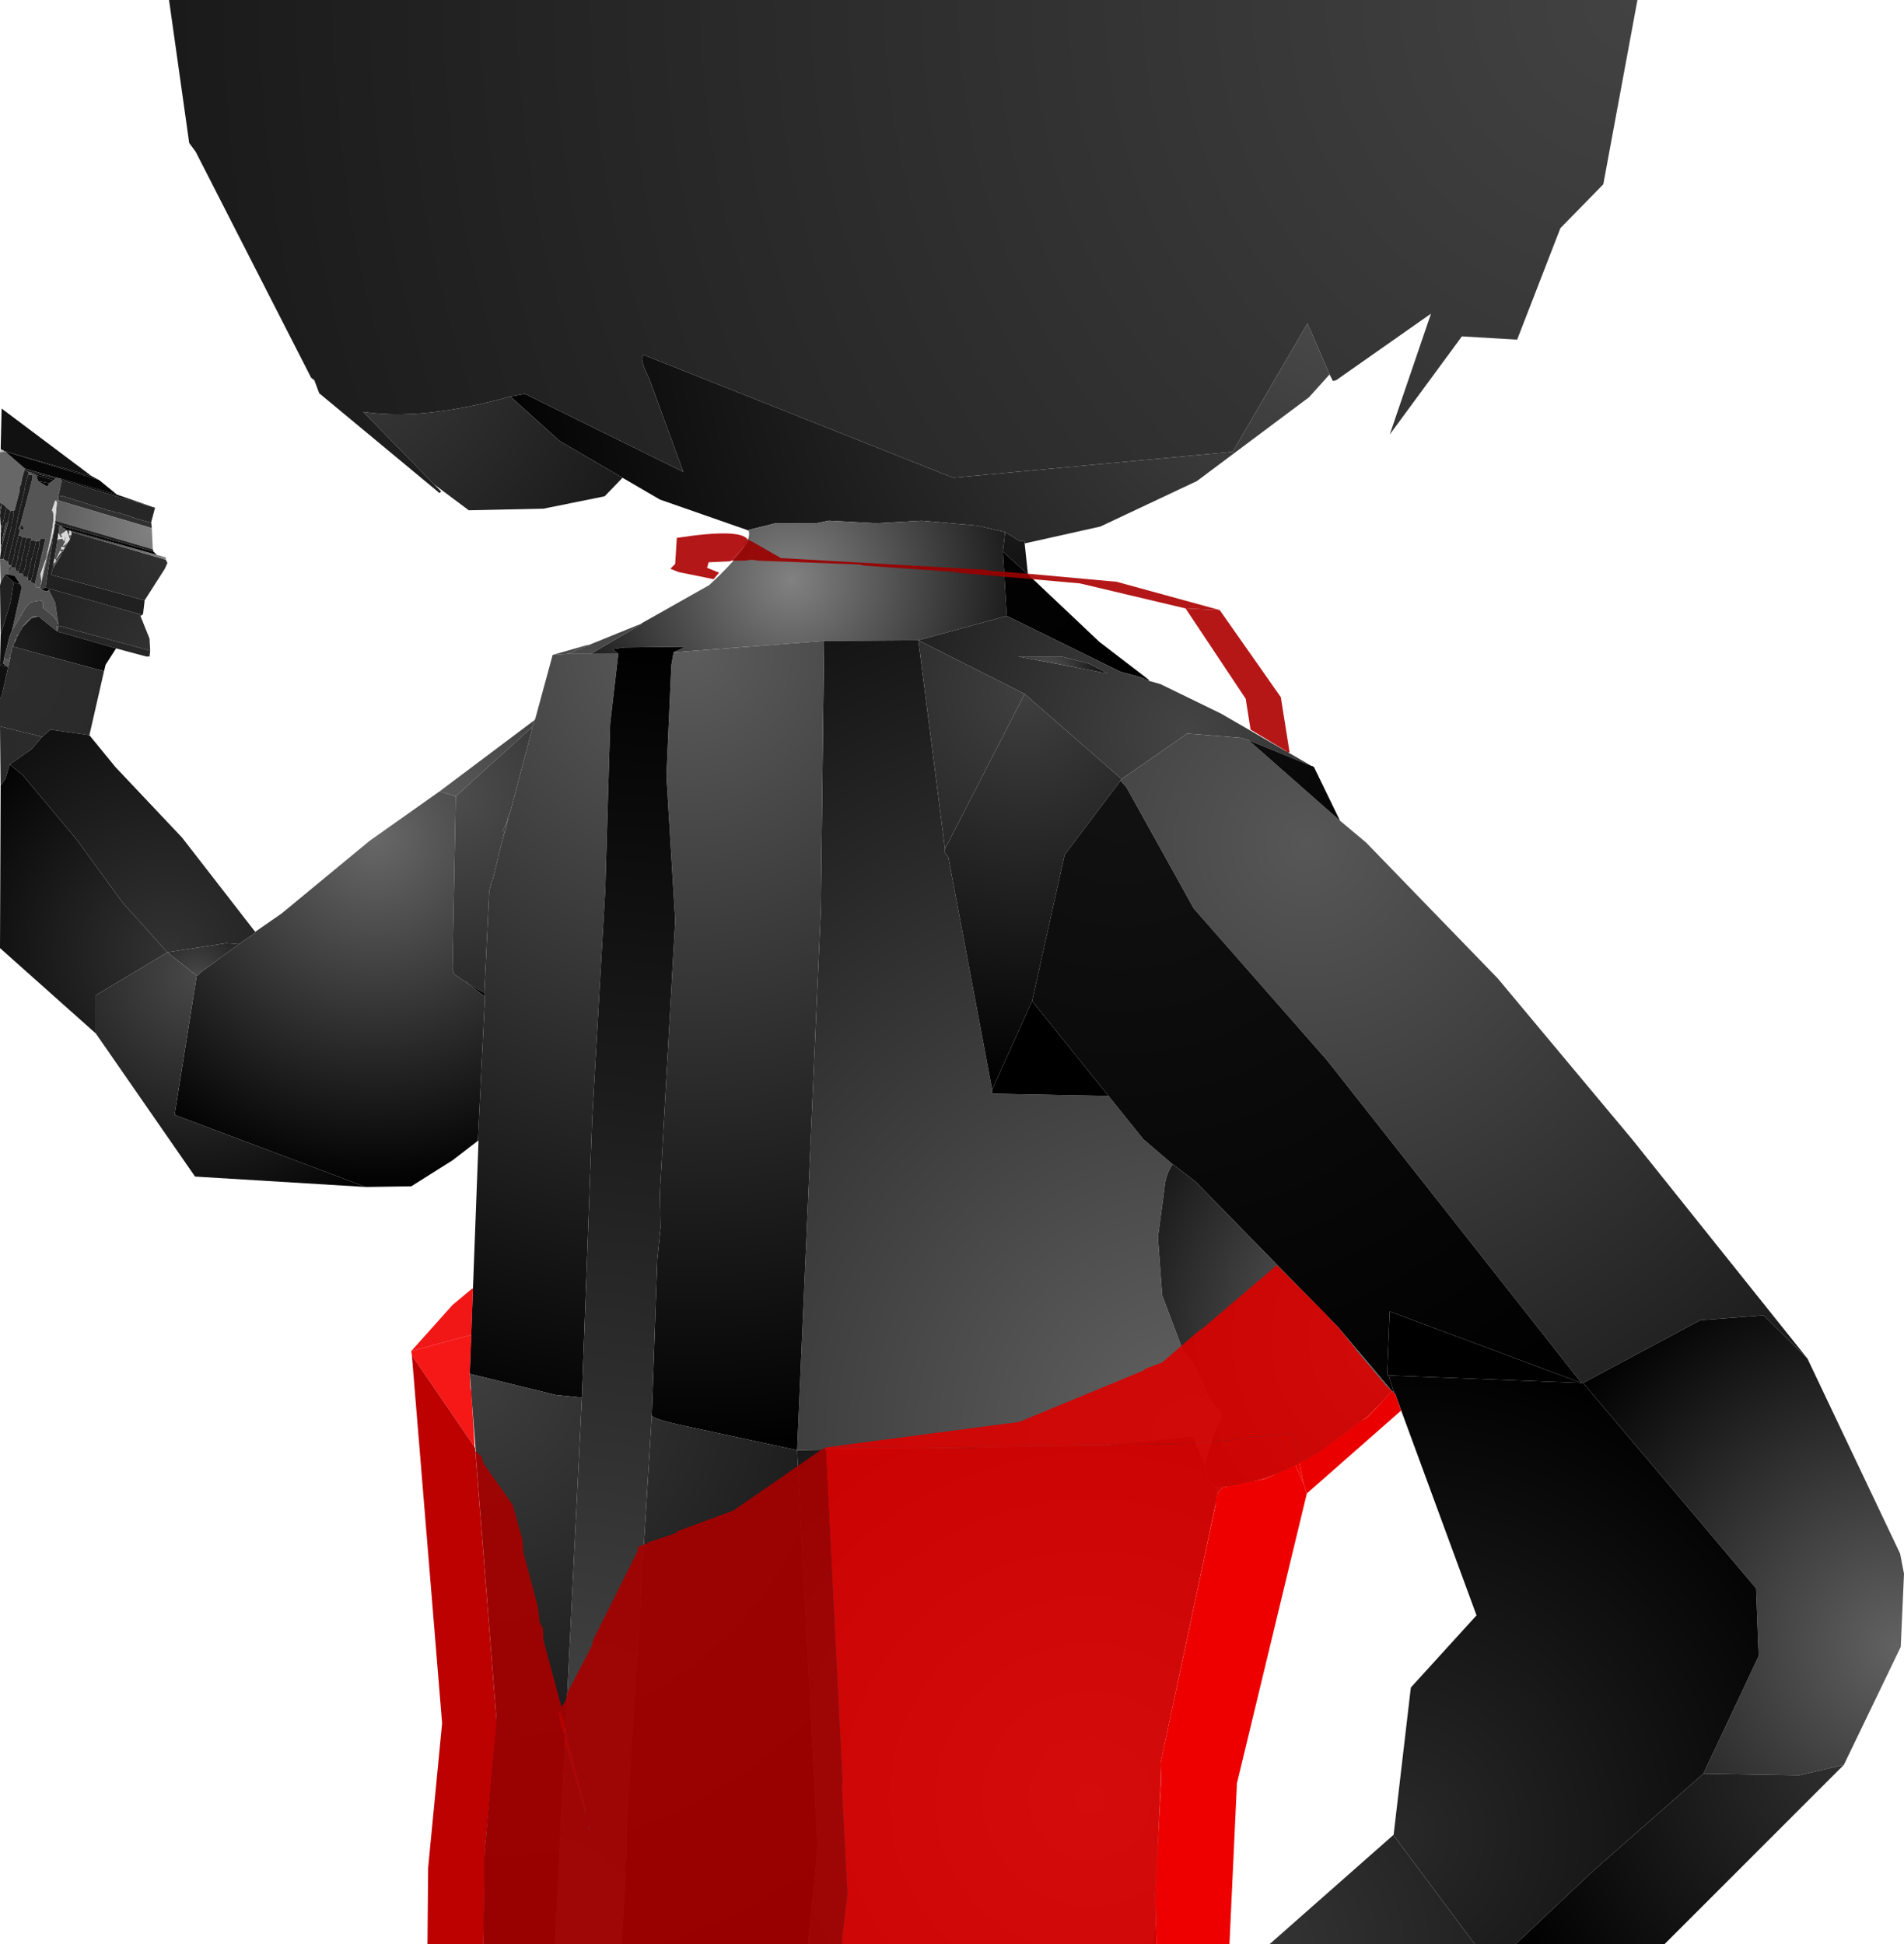 <?xml version="1.0" encoding="UTF-8" standalone="no"?>
<svg xmlns:xlink="http://www.w3.org/1999/xlink" height="299.1px" width="292.85px" xmlns="http://www.w3.org/2000/svg">
  <g transform="matrix(1.0, 0.0, 0.0, 1.0, 400.0, 300.0)">
    <path d="M-399.9 -230.9 L-399.75 -237.15 -385.9 -226.75 -399.0 -230.5 -399.4 -230.65 -399.9 -230.9" fill="url(#gradient0)" fill-rule="evenodd" stroke="none"/>
    <path d="M-400.0 -230.4 L-399.9 -230.9 -399.4 -230.65 -399.5 -230.5 -400.0 -230.4" fill="url(#gradient1)" fill-rule="evenodd" stroke="none"/>
    <path d="M-399.15 -230.5 L-399.5 -230.5 -399.4 -230.65 -399.0 -230.5 -399.15 -230.5 M-395.65 -227.0 L-395.65 -227.4 -394.4 -226.9 -394.15 -226.0 -392.75 -225.15 -392.4 -225.65 -391.75 -226.15 -391.5 -226.4 -391.25 -226.5 -390.75 -226.4 -390.5 -226.15 -391.0 -223.75 -391.0 -223.0 -391.5 -223.0 -392.0 -221.5 Q-391.25 -220.75 -392.9 -214.25 L-392.9 -214.15 -393.75 -211.75 -393.65 -210.5 -393.75 -210.0 -393.9 -209.75 -393.9 -209.65 -394.4 -209.65 -394.65 -210.15 -393.0 -217.15 -393.75 -217.15 -393.9 -216.75 -394.4 -216.75 -395.25 -216.9 -395.15 -217.25 -395.9 -217.25 -396.5 -217.4 -397.15 -217.65 -396.9 -218.5 -396.25 -218.5 -396.5 -219.15 -396.9 -219.15 -395.0 -226.4 -395.0 -226.9 -395.65 -227.0 M-390.0 -218.65 L-389.75 -218.4 -389.25 -218.4 -389.4 -217.65 -389.0 -217.75 -389.15 -217.4 -389.25 -217.0 -389.75 -218.4 -390.65 -217.75 -390.4 -217.5 -390.65 -217.25 -391.0 -218.0 -390.9 -218.4 -390.9 -218.9 -390.75 -219.15 -390.65 -219.15 -390.4 -218.9 -390.4 -218.75 -390.0 -218.65 M-391.15 -217.0 L-390.4 -217.15 -390.15 -216.75 -389.9 -217.75 -390.0 -216.5 -390.15 -216.4 -390.25 -216.0 -389.5 -216.65 -389.9 -215.9 -390.0 -215.75 -390.5 -215.9 -390.65 -215.5 -390.15 -215.5 -390.25 -215.25 -390.5 -215.15 -390.75 -215.25 -391.4 -213.9 -391.65 -214.0 -391.15 -216.9 -391.15 -217.0 M-390.5 -214.75 L-391.9 -212.5 -391.75 -212.9 -391.65 -213.25 -391.9 -213.15 -391.75 -213.4 -391.65 -213.4 -391.4 -213.65 -390.5 -214.75" fill="url(#gradient2)" fill-rule="evenodd" stroke="none"/>
    <path d="M-400.0 -222.65 L-400.0 -230.4 -399.5 -230.5 -399.15 -230.5 -396.15 -227.9 -396.25 -227.65 -396.65 -226.25 -396.65 -226.0 -396.75 -225.75 -396.75 -225.5 -396.9 -225.25 -397.0 -224.75 -397.0 -224.4 -397.75 -221.5 -398.0 -221.4 -398.4 -221.4 -399.0 -221.9 -399.5 -222.4 -400.0 -222.65" fill="url(#gradient3)" fill-rule="evenodd" stroke="none"/>
    <path d="M-385.9 -226.75 L-384.75 -226.15 -399.0 -230.5 -385.9 -226.75" fill="url(#gradient4)" fill-rule="evenodd" stroke="none"/>
    <path d="M-384.75 -226.15 L-382.0 -223.9 -390.75 -226.4 -391.25 -226.5 -396.15 -227.9 -399.15 -230.5 -399.0 -230.5 -384.75 -226.15" fill="url(#gradient5)" fill-rule="evenodd" stroke="none"/>
    <path d="M-395.65 -227.4 L-396.25 -227.65 -396.15 -227.9 -391.25 -226.5 -391.5 -226.4 -395.65 -227.4" fill="url(#gradient6)" fill-rule="evenodd" stroke="none"/>
    <path d="M-398.0 -221.4 L-397.75 -221.5 -397.0 -224.4 -397.0 -224.75 -396.9 -225.25 -396.75 -225.5 -396.75 -225.75 -396.65 -226.0 -396.65 -226.25 -396.25 -227.65 -395.65 -227.4 -395.65 -227.0 -395.9 -226.25 -396.15 -225.25 -396.15 -224.9 -397.25 -220.4 -397.25 -220.25 -397.4 -219.75 -397.4 -219.4 -398.75 -213.75 -398.75 -213.5 -399.5 -214.0 -398.25 -219.0 -398.25 -219.4 -397.9 -220.75 -398.0 -221.4" fill="url(#gradient7)" fill-rule="evenodd" stroke="none"/>
    <path d="M-400.0 -214.0 L-399.9 -215.0 -399.65 -216.25 -398.75 -219.65 -398.75 -220.0 -398.4 -221.4 -398.0 -221.4 -397.9 -220.75 -398.25 -219.4 -398.25 -219.0 -399.5 -214.0 -400.0 -214.0" fill="url(#gradient8)" fill-rule="evenodd" stroke="none"/>
    <path d="M-399.9 -216.15 L-399.9 -217.9 -399.65 -219.25 -399.65 -219.5 -399.5 -219.75 -399.15 -221.4 -399.0 -221.9 -398.4 -221.4 -398.75 -220.0 -398.75 -219.65 -399.15 -219.4 -399.65 -217.0 -399.65 -216.25 -399.9 -216.15" fill="url(#gradient9)" fill-rule="evenodd" stroke="none"/>
    <path d="M-399.9 -219.15 L-400.0 -220.75 -399.75 -222.5 -399.5 -222.4 -399.0 -221.9 -399.15 -221.4 -399.5 -219.75 -399.65 -219.5 -399.65 -219.25 -399.9 -219.15" fill="url(#gradient10)" fill-rule="evenodd" stroke="none"/>
    <path d="M-399.5 -222.4 L-399.75 -222.5 -400.0 -222.65 -399.5 -222.4" fill="url(#gradient11)" fill-rule="evenodd" stroke="none"/>
    <path d="M-398.75 -213.5 L-398.75 -213.75 -397.4 -219.4 -397.4 -219.75 -397.25 -220.25 -397.25 -220.4 -396.15 -224.9 -396.15 -225.25 -395.9 -226.25 -395.65 -227.0 -395.0 -226.9 -395.0 -226.4 -396.9 -219.15 -397.15 -218.65 -396.9 -218.5 -397.15 -217.65 -397.5 -216.15 -397.65 -215.75 -397.75 -215.25 -397.75 -214.9 -398.0 -213.9 -398.15 -213.5 -398.15 -213.25 -398.25 -213.0 -398.75 -213.15 -398.75 -213.5" fill="url(#gradient12)" fill-rule="evenodd" stroke="none"/>
    <path d="M-399.9 -210.4 L-400.0 -214.0 -399.5 -214.0 -398.75 -213.5 -398.75 -213.15 -398.25 -213.0 -398.25 -212.75 -398.5 -212.75 -398.9 -211.65 -399.25 -211.65 -399.9 -210.4" fill="url(#gradient13)" fill-rule="evenodd" stroke="none"/>
    <path d="M-391.5 -226.4 L-391.75 -226.15 -394.4 -226.9 -395.65 -227.4 -391.5 -226.4" fill="url(#gradient14)" fill-rule="evenodd" stroke="none"/>
    <path d="M-391.75 -226.15 L-392.4 -225.65 -394.15 -226.0 -394.4 -226.9 -391.75 -226.15" fill="url(#gradient15)" fill-rule="evenodd" stroke="none"/>
    <path d="M-392.4 -225.65 L-392.75 -225.15 -394.15 -226.0 -392.4 -225.65" fill="url(#gradient16)" fill-rule="evenodd" stroke="none"/>
    <path d="M-195.5 -242.4 L-198.65 -238.9 -215.9 -226.0 -230.75 -219.0 -242.4 -216.4 -242.4 -216.75 -243.15 -216.75 -245.4 -218.15 -249.75 -219.15 -258.25 -219.9 -265.25 -219.5 -272.5 -219.9 -274.5 -219.5 -280.75 -219.5 -284.75 -218.5 -284.9 -218.4 -298.5 -223.15 -304.25 -226.5 -313.9 -232.15 -321.5 -239.0 -319.25 -239.4 -294.9 -227.4 -300.15 -241.75 Q-301.75 -244.9 -301.0 -245.4 L-253.4 -226.5 -210.4 -230.5 -198.9 -250.25 -195.5 -242.4" fill="url(#gradient17)" fill-rule="evenodd" stroke="none"/>
    <path d="M-304.25 -226.5 L-307.0 -223.65 -316.4 -221.75 -327.9 -221.5 -333.25 -225.5 -344.15 -236.65 Q-335.0 -235.25 -321.5 -239.0 L-313.9 -232.15 -304.25 -226.5" fill="url(#gradient18)" fill-rule="evenodd" stroke="none"/>
    <path d="M-333.25 -225.5 L-332.15 -224.4 -332.4 -224.15 -350.9 -239.5 -351.65 -241.5 -352.15 -241.9 -369.9 -276.65 -370.9 -278.0 -374.0 -300.0 -148.15 -300.0 -153.4 -271.65 -160.0 -264.9 -166.65 -247.75 -175.15 -248.25 -186.25 -233.15 -179.9 -251.75 -194.5 -241.5 -195.0 -241.4 -195.5 -242.4 -198.9 -250.25 -210.4 -230.5 -253.4 -226.5 -301.0 -245.4 Q-301.75 -244.9 -300.15 -241.75 L-294.9 -227.4 -319.25 -239.4 -321.5 -239.0 Q-335.0 -235.25 -344.15 -236.65 L-333.25 -225.5" fill="url(#gradient19)" fill-rule="evenodd" stroke="none"/>
    <path d="M-242.4 -216.4 L-241.9 -211.65 -245.75 -215.15 -245.4 -218.15 -243.15 -216.75 -242.4 -216.75 -242.4 -216.4" fill="url(#gradient20)" fill-rule="evenodd" stroke="none"/>
    <path d="M-301.25 -204.15 L-290.9 -210.0 Q-283.9 -216.5 -284.9 -218.4 L-284.75 -218.5 -280.75 -219.5 -274.5 -219.5 -272.5 -219.9 -265.25 -219.5 -258.25 -219.9 -249.75 -219.15 -245.4 -218.15 -245.75 -215.15 -245.15 -205.25 -258.75 -201.5 -273.25 -201.4 -296.4 -199.65 -294.75 -200.4 -295.15 -200.5 -304.0 -200.4 -305.75 -200.15 -304.9 -199.4 -309.15 -199.4 -301.75 -203.75 -301.75 -203.9 -301.5 -203.9 -301.5 -204.0 -301.25 -204.0 -301.25 -204.15" fill="url(#gradient21)" fill-rule="evenodd" stroke="none"/>
    <path d="M-382.0 -223.9 L-376.5 -222.0 -390.5 -226.15 -390.75 -226.4 -382.0 -223.9" fill="url(#gradient22)" fill-rule="evenodd" stroke="none"/>
    <path d="M-376.5 -222.0 L-376.15 -221.9 -376.75 -219.65 -377.0 -219.65 -379.15 -220.25 -379.5 -220.4 -379.9 -220.5 -380.15 -220.65 -381.4 -221.0 -381.75 -221.15 -382.15 -221.15 -382.9 -221.4 -383.4 -221.5 -383.75 -221.65 -385.0 -222.0 -385.4 -222.15 -385.9 -222.25 -386.25 -222.4 -390.25 -223.65 -390.9 -223.75 -391.0 -223.75 -390.5 -226.15 -376.5 -222.0" fill="url(#gradient23)" fill-rule="evenodd" stroke="none"/>
    <path d="M-376.75 -219.65 L-376.65 -218.75 -391.0 -223.0 -391.0 -223.75 -390.9 -223.75 -390.25 -223.65 -386.25 -222.4 -385.9 -222.25 -385.4 -222.15 -385.0 -222.0 -383.75 -221.65 -383.4 -221.5 -382.9 -221.4 -382.15 -221.15 -381.75 -221.15 -381.4 -221.0 -380.15 -220.65 -379.9 -220.5 -379.5 -220.4 -379.15 -220.25 -377.0 -219.65 -376.75 -219.65" fill="url(#gradient24)" fill-rule="evenodd" stroke="none"/>
    <path d="M-376.65 -218.75 L-376.5 -215.5 -391.5 -219.9 -391.25 -222.75 -391.5 -223.0 -391.0 -223.0 -376.65 -218.75" fill="url(#gradient25)" fill-rule="evenodd" stroke="none"/>
    <path d="M-392.9 -214.25 Q-391.25 -220.75 -392.0 -221.5 L-391.5 -223.0 -391.25 -222.75 -391.5 -219.9 -391.5 -219.5 -391.65 -219.0 -391.65 -218.65 -392.25 -216.15 -392.4 -215.75 -392.4 -215.65 -392.9 -214.25 M-393.75 -210.0 L-393.65 -210.5 -393.75 -211.75 -392.9 -214.15 -393.0 -213.5 -393.15 -213.0 -393.65 -210.5 -393.65 -210.25 -393.75 -210.0" fill="url(#gradient26)" fill-rule="evenodd" stroke="none"/>
    <path d="M-392.9 -214.25 L-392.4 -215.65 -393.65 -210.25 -393.65 -210.5 -393.15 -213.0 -393.0 -213.5 -392.9 -214.15 -392.9 -214.25 M-393.9 -209.65 L-393.9 -209.75 -393.75 -209.75 -393.9 -209.65" fill="url(#gradient27)" fill-rule="evenodd" stroke="none"/>
    <path d="M-392.4 -215.65 L-392.4 -215.75 -392.25 -216.15 -391.65 -218.65 -391.65 -219.0 -391.5 -219.0 -391.65 -218.65 -393.0 -209.65 -393.65 -209.25 -393.9 -209.65 -393.75 -209.75 -393.9 -209.75 -393.75 -210.0 -393.65 -210.25 -392.4 -215.65" fill="url(#gradient28)" fill-rule="evenodd" stroke="none"/>
    <path d="M-377.75 -207.65 L-378.0 -205.5 -378.5 -205.5 -392.25 -209.4 -393.0 -209.65 -391.65 -218.65 -391.5 -219.0 -391.65 -219.0 -391.5 -219.5 -390.75 -219.15 -390.9 -218.9 -390.9 -218.4 -391.0 -218.0 -391.15 -217.0 -391.15 -216.9 -391.65 -214.0 -391.75 -213.4 -391.9 -213.15 -391.75 -212.9 -391.9 -212.5 -392.15 -211.65 -391.9 -211.5 -377.75 -207.65" fill="url(#gradient29)" fill-rule="evenodd" stroke="none"/>
    <path d="M-376.5 -215.5 L-376.4 -215.15 -384.05 -217.3 -390.65 -219.15 -390.75 -219.15 -391.5 -219.5 -391.5 -219.9 -376.5 -215.5" fill="url(#gradient30)" fill-rule="evenodd" stroke="none"/>
    <path d="M-400.0 -221.75 L-400.0 -222.65 -399.75 -222.5 -400.0 -221.75" fill="url(#gradient31)" fill-rule="evenodd" stroke="none"/>
    <path d="M-400.0 -220.75 L-400.0 -221.75 -399.75 -222.5 -400.0 -220.75" fill="url(#gradient32)" fill-rule="evenodd" stroke="none"/>
    <path d="M-399.9 -215.0 L-399.9 -216.15 -399.65 -216.25 -399.65 -217.0 -399.15 -219.4 -398.75 -219.65 -399.65 -216.25 -399.9 -215.0" fill="url(#gradient33)" fill-rule="evenodd" stroke="none"/>
    <path d="M-399.9 -217.9 L-399.9 -219.15 -399.65 -219.25 -399.9 -217.9" fill="url(#gradient34)" fill-rule="evenodd" stroke="none"/>
    <path d="M-389.25 -218.4 L-389.0 -218.15 -389.0 -217.75 -389.4 -217.65 -389.25 -218.4 M-389.25 -217.0 L-389.4 -216.75 -389.5 -216.65 -390.25 -216.0 -390.15 -216.4 -390.0 -216.5 -389.9 -217.75 -390.15 -216.75 -390.4 -217.15 -391.15 -217.0 -391.0 -218.0 -390.65 -217.25 -390.4 -217.5 -390.65 -217.75 -389.75 -218.4 -389.25 -217.0 M-390.0 -215.75 L-390.15 -215.5 -390.65 -215.5 -390.5 -215.9 -390.0 -215.75 M-390.5 -215.15 L-391.4 -213.9 -391.4 -213.65 -391.65 -213.4 -391.75 -213.4 -391.65 -214.0 -391.4 -213.9 -390.75 -215.25 -390.5 -215.15" fill="url(#gradient35)" fill-rule="evenodd" stroke="none"/>
    <path d="M-374.5 -213.9 L-374.25 -213.4 -374.65 -212.5 -377.75 -207.65 -391.9 -211.5 -392.15 -211.65 -391.9 -212.5 -390.5 -214.75 -390.5 -214.9 -390.25 -215.25 -390.15 -215.5 -390.0 -215.75 -389.9 -215.9 -389.5 -216.65 -389.4 -216.75 -389.25 -217.0 -389.15 -217.4 -389.0 -217.75 -389.0 -218.15 -374.5 -213.9" fill="url(#gradient36)" fill-rule="evenodd" stroke="none"/>
    <path d="M-375.9 -214.65 L-374.5 -214.25 -374.5 -213.9 -389.0 -218.15 -389.25 -218.4 -375.9 -214.65 M-390.25 -215.25 L-390.5 -214.9 -390.5 -214.75 -391.4 -213.65 -391.4 -213.9 -390.5 -215.15 -390.25 -215.25 M-391.9 -213.15 L-391.65 -213.25 -391.75 -212.9 -391.9 -213.15" fill="url(#gradient37)" fill-rule="evenodd" stroke="none"/>
    <path d="M-396.9 -218.5 L-397.15 -218.65 -396.9 -219.15 -396.9 -218.5" fill="url(#gradient38)" fill-rule="evenodd" stroke="none"/>
    <path d="M-396.9 -219.15 L-396.5 -219.15 -396.25 -218.5 -396.9 -218.5 -396.9 -219.15" fill="url(#gradient39)" fill-rule="evenodd" stroke="none"/>
    <path d="M-397.15 -217.65 L-396.5 -217.4 -396.75 -216.65 -396.75 -216.25 -396.9 -215.9 -397.0 -215.4 -397.15 -215.0 -397.15 -214.9 -397.25 -214.4 -397.25 -214.0 -397.4 -213.65 -397.5 -213.15 -397.75 -212.65 -398.25 -212.65 -398.25 -212.75 -398.25 -213.0 -398.15 -213.25 -398.15 -213.5 -398.0 -213.9 -397.75 -214.9 -397.75 -215.25 -397.65 -215.75 -397.5 -216.15 -397.15 -217.65" fill="url(#gradient40)" fill-rule="evenodd" stroke="none"/>
    <path d="M-390.0 -218.65 L-390.4 -218.75 -390.4 -218.9 -390.0 -218.65" fill="url(#gradient41)" fill-rule="evenodd" stroke="none"/>
    <path d="M-378.0 -205.5 L-378.4 -205.25 -378.5 -205.5 -378.0 -205.5 M-393.0 -209.65 L-392.25 -209.4 -392.5 -209.25 -392.75 -209.0 -393.65 -209.25 -393.0 -209.65" fill="url(#gradient42)" fill-rule="evenodd" stroke="none"/>
    <path d="M-394.65 -210.15 L-394.4 -209.65 -393.9 -209.65 -393.65 -209.25 -392.75 -209.0 -392.5 -209.25 -391.5 -207.25 -391.0 -203.75 -391.15 -204.25 -391.15 -204.4 -391.4 -204.65 -391.75 -205.15 -393.4 -206.5 -393.4 -207.25 -393.65 -207.65 -395.15 -207.4 -395.9 -206.75 -398.15 -203.0 -396.65 -209.65 -396.9 -210.15 -397.75 -211.4 -398.9 -211.65 -398.25 -212.65 -397.75 -212.65 -397.65 -212.65 -397.5 -212.15 -397.15 -212.15 -397.15 -211.75 -396.65 -211.75 -396.4 -211.65 -396.5 -211.25 -396.0 -211.25 -395.75 -211.15 -395.65 -210.65 -395.25 -210.65 -395.15 -210.4 -394.65 -210.15 M-399.4 -198.65 L-398.5 -198.4 -398.5 -198.9 -398.4 -198.9 -398.5 -198.4 -398.75 -197.4 -399.0 -197.5 -399.5 -197.9 -399.4 -198.65 M-397.75 -201.15 L-397.75 -201.4 -397.65 -201.65 -397.5 -201.65 -397.75 -201.15 M-397.4 -202.0 L-397.4 -202.25 -397.15 -202.4 -397.4 -202.0 M-396.65 -203.4 L-396.5 -203.65 -396.4 -203.65 -396.65 -203.4 M-396.0 -204.25 L-395.15 -205.0 -394.9 -205.15 -394.25 -205.25 -394.15 -205.15 -395.15 -204.9 -396.4 -203.65 -396.0 -204.25 M-391.25 -202.9 L-391.15 -203.0 -391.25 -203.65 -391.0 -203.65 -391.15 -203.0 -391.15 -202.9 -391.25 -202.9" fill="url(#gradient43)" fill-rule="evenodd" stroke="none"/>
    <path d="M-376.4 -215.15 L-375.9 -214.65 -389.25 -218.4 -389.75 -218.4 -390.0 -218.65 -390.4 -218.9 -390.65 -219.15 -384.05 -217.3 -376.4 -215.15" fill="url(#gradient44)" fill-rule="evenodd" stroke="none"/>
    <path d="M-396.5 -217.4 L-395.9 -217.25 -396.15 -216.4 -396.15 -216.0 -396.5 -214.65 -396.65 -214.25 -396.65 -213.9 -396.75 -213.4 -396.9 -213.0 -397.0 -212.5 -397.15 -212.15 -397.5 -212.15 -397.65 -212.65 -397.75 -212.65 -397.5 -213.15 -397.4 -213.65 -397.25 -214.0 -397.25 -214.4 -397.15 -214.9 -397.15 -215.0 -397.0 -215.4 -396.9 -215.9 -396.75 -216.25 -396.75 -216.65 -396.5 -217.4" fill="url(#gradient45)" fill-rule="evenodd" stroke="none"/>
    <path d="M-395.9 -217.25 L-395.15 -217.25 -395.25 -216.9 -395.4 -216.5 -395.4 -216.15 -395.75 -214.65 -395.9 -214.25 -395.9 -214.15 -396.0 -213.65 -396.0 -213.25 -396.25 -212.25 -396.65 -211.75 -397.15 -211.75 -397.15 -212.15 -397.0 -212.5 -396.9 -213.0 -396.75 -213.4 -396.65 -213.9 -396.65 -214.25 -396.5 -214.65 -396.15 -216.0 -396.15 -216.4 -395.9 -217.25" fill="url(#gradient46)" fill-rule="evenodd" stroke="none"/>
    <path d="M-395.25 -216.9 L-394.4 -216.75 -394.5 -216.5 -394.75 -215.4 -394.75 -215.25 -394.9 -214.9 -395.0 -214.4 -395.15 -214.0 -395.15 -213.9 -395.4 -212.9 -395.4 -212.65 -395.5 -212.15 -395.65 -211.75 -395.75 -211.15 -396.0 -211.25 -396.5 -211.25 -396.4 -211.65 -396.65 -211.75 -396.25 -212.25 -396.0 -213.25 -396.0 -213.65 -395.9 -214.15 -395.9 -214.25 -395.75 -214.65 -395.4 -216.15 -395.4 -216.5 -395.25 -216.9" fill="url(#gradient47)" fill-rule="evenodd" stroke="none"/>
    <path d="M-394.4 -216.75 L-393.9 -216.75 -394.0 -216.15 -394.0 -215.9 -394.5 -213.9 -394.5 -213.75 -394.65 -213.25 -394.65 -212.9 -395.15 -210.9 -395.25 -210.65 -395.65 -210.65 -395.75 -211.15 -395.65 -211.75 -395.5 -212.15 -395.4 -212.65 -395.4 -212.9 -395.15 -213.9 -395.15 -214.0 -395.0 -214.4 -394.9 -214.9 -394.75 -215.25 -394.75 -215.4 -394.5 -216.5 -394.4 -216.75" fill="url(#gradient48)" fill-rule="evenodd" stroke="none"/>
    <path d="M-393.9 -216.75 L-393.75 -217.15 -393.0 -217.15 -394.65 -210.15 -395.15 -210.4 -395.25 -210.65 -395.15 -210.9 -394.65 -212.9 -394.65 -213.25 -394.5 -213.75 -394.5 -213.9 -394.0 -215.9 -394.0 -216.15 -393.9 -216.75" fill="url(#gradient49)" fill-rule="evenodd" stroke="none"/>
    <path d="M-399.9 -202.4 L-400.0 -209.9 -399.9 -210.4 -399.25 -211.65 -397.9 -210.4 -398.4 -207.25 -399.9 -202.4" fill="url(#gradient50)" fill-rule="evenodd" stroke="none"/>
    <path d="M-399.25 -211.65 L-398.9 -211.65 -397.75 -211.4 -396.9 -210.15 -397.9 -210.4 -399.25 -211.65" fill="url(#gradient51)" fill-rule="evenodd" stroke="none"/>
    <path d="M-398.9 -211.65 L-398.5 -212.75 -398.25 -212.75 -398.25 -212.65 -398.9 -211.65" fill="url(#gradient52)" fill-rule="evenodd" stroke="none"/>
    <path d="M-400.0 -197.65 L-399.9 -202.4 -398.4 -207.25 -397.9 -210.4 -396.9 -210.15 -396.65 -209.65 -398.15 -203.0 -398.5 -202.15 -399.4 -198.65 -399.5 -197.9 -400.0 -197.65" fill="url(#gradient53)" fill-rule="evenodd" stroke="none"/>
    <path d="M-241.9 -211.65 L-230.9 -201.25 -223.4 -195.5 -225.25 -196.0 -227.65 -196.65 -245.15 -205.25 -245.75 -215.15 -241.9 -211.65" fill="url(#gradient54)" fill-rule="evenodd" stroke="none"/>
    <path d="M-223.25 -195.25 L-221.5 -194.75 -212.25 -190.25 -198.25 -182.15 -208.0 -186.15 -209.15 -186.5 -217.4 -187.15 -227.5 -180.15 -242.4 -193.25 -258.75 -201.5 -245.15 -205.25 -227.65 -196.65 -225.25 -196.0 -223.25 -195.25 M-229.65 -196.4 L-232.5 -197.9 -236.75 -199.0 -243.4 -199.0 -229.65 -196.4" fill="url(#gradient55)" fill-rule="evenodd" stroke="none"/>
    <path d="M-211.9 -71.25 L-212.75 -70.25 -213.25 -71.4 -211.9 -71.25 M-229.5 -131.4 L-224.15 -124.75 -219.65 -120.9 Q-220.75 -119.25 -220.9 -117.15 L-221.9 -109.65 -221.25 -100.75 -218.15 -92.5 -216.15 -89.75 -214.0 -84.75 Q-211.9 -82.65 -212.15 -81.9 L-213.5 -79.0 -214.65 -74.75 -216.4 -78.75 -217.25 -79.0 -230.25 -77.65 -277.4 -76.9 -273.75 -160.15 -273.25 -201.4 -258.75 -201.5 -254.65 -169.4 -254.75 -168.9 -254.15 -168.15 -247.4 -132.4 -247.4 -131.75 -229.5 -131.4" fill="url(#gradient56)" fill-rule="evenodd" stroke="none"/>
    <path d="M-327.75 -88.65 L-326.4 -124.5 -326.5 -124.5 -325.4 -146.65 -325.5 -146.75 -325.4 -147.15 -325.5 -147.25 -324.75 -162.9 -324.4 -164.4 -324.25 -164.5 -323.4 -168.0 -323.4 -168.15 -322.65 -171.0 -321.5 -175.15 -318.15 -187.9 -318.15 -188.15 -317.75 -189.25 -317.65 -189.5 -315.0 -199.25 -312.75 -199.4 -309.15 -199.4 -304.9 -199.4 -306.15 -188.65 -306.9 -163.25 -308.9 -128.25 -310.5 -85.0 -314.5 -85.4 -327.75 -88.65 M-273.25 -201.4 L-273.75 -160.15 -277.4 -76.9 -294.75 -80.65 Q-299.5 -81.65 -299.75 -82.25 L-298.9 -106.25 -298.4 -111.15 -298.5 -116.5 -296.15 -158.4 -297.5 -180.65 -296.75 -197.65 -296.4 -199.65 -273.25 -201.4" fill="url(#gradient57)" fill-rule="evenodd" stroke="none"/>
    <path d="M-304.4 -0.9 L-314.65 -0.9 -310.5 -85.0 -308.9 -128.25 -306.9 -163.25 -306.15 -188.65 -304.9 -199.4 -305.75 -200.15 -304.0 -200.4 -295.15 -200.5 -294.75 -200.4 -296.4 -199.65 -296.75 -197.65 -297.5 -180.65 -296.15 -158.4 -298.5 -116.5 -298.4 -111.15 -298.9 -106.25 -299.75 -82.25 -303.65 -18.75 -303.65 -14.0 -304.0 -12.5 -303.75 -11.9 -304.4 -0.9" fill="url(#gradient58)" fill-rule="evenodd" stroke="none"/>
    <path d="M-309.75 -200.75 L-309.5 -200.75 -301.75 -203.9 -301.5 -204.0 -301.25 -204.15 -301.25 -204.0 -301.5 -204.0 -301.5 -203.9 -301.75 -203.9 -301.75 -203.75 -309.15 -199.4 -312.75 -199.4 -309.75 -200.65 -309.75 -200.75" fill="url(#gradient59)" fill-rule="evenodd" stroke="none"/>
    <path d="M-378.4 -205.25 L-377.0 -201.75 -376.9 -199.9 -391.0 -203.75 -391.5 -207.25 -392.5 -209.25 -392.25 -209.4 -378.5 -205.5 -378.4 -205.25" fill="url(#gradient60)" fill-rule="evenodd" stroke="none"/>
    <path d="M-398.15 -203.0 L-395.9 -206.75 -395.15 -207.4 -393.65 -207.65 -393.4 -207.25 -393.4 -206.5 -391.75 -205.15 -391.4 -204.65 -391.15 -204.4 -391.15 -204.25 -391.25 -203.65 -391.25 -202.9 -393.75 -204.9 -394.0 -205.15 -394.15 -205.15 -394.25 -205.25 -394.9 -205.15 -395.15 -205.0 -396.0 -204.25 -396.5 -203.65 -396.65 -203.4 -396.65 -203.25 -396.9 -202.9 -397.0 -202.65 -397.15 -202.5 -397.15 -202.4 -397.4 -202.25 -397.4 -202.0 -397.5 -201.75 -397.5 -201.65 -397.65 -201.65 -397.75 -201.4 -397.75 -201.15 -397.9 -200.9 -398.0 -200.5 -398.15 -200.4 -398.15 -199.9 -398.4 -199.25 -398.65 -199.15 -398.4 -199.15 -398.5 -198.9 -398.5 -198.4 -399.4 -198.65 -398.5 -202.15 -398.15 -203.0" fill="url(#gradient61)" fill-rule="evenodd" stroke="none"/>
    <path d="M-391.15 -204.25 L-391.0 -203.75 -391.0 -203.65 -391.25 -203.65 -391.15 -204.25" fill="url(#gradient62)" fill-rule="evenodd" stroke="none"/>
    <path d="M-391.25 -202.9 L-391.25 -203.65 -391.15 -203.0 -391.25 -202.9" fill="url(#gradient63)" fill-rule="evenodd" stroke="none"/>
    <path d="M-376.9 -199.9 L-377.0 -199.0 -377.5 -199.0 -382.15 -200.25 -390.4 -202.65 -390.9 -202.75 -391.15 -202.9 -391.15 -203.0 -391.0 -203.65 -391.0 -203.75 -376.9 -199.9" fill="url(#gradient64)" fill-rule="evenodd" stroke="none"/>
    <path d="M-382.15 -200.25 L-383.75 -197.75 -384.0 -196.75 -397.9 -200.5 -398.0 -200.5 -397.9 -200.9 -397.75 -201.15 -397.5 -201.65 -397.5 -201.75 -397.4 -202.0 -397.15 -202.4 -397.15 -202.5 -397.0 -202.65 -396.9 -202.9 -396.65 -203.25 -396.65 -203.4 -396.4 -203.65 -395.15 -204.9 -394.15 -205.15 -394.0 -205.15 -393.75 -204.9 -391.25 -202.9 -391.15 -202.9 -390.9 -202.75 -390.4 -202.65 -382.15 -200.25" fill="url(#gradient65)" fill-rule="evenodd" stroke="none"/>
    <path d="M-398.4 -199.15 L-398.65 -199.15 -398.4 -199.25 -398.4 -199.15 M-396.5 -203.65 L-396.0 -204.25 -396.4 -203.65 -396.5 -203.65" fill="url(#gradient66)" fill-rule="evenodd" stroke="none"/>
    <path d="M-315.0 -199.25 L-309.75 -200.75 -309.75 -200.65 -312.75 -199.4 -315.0 -199.25" fill="url(#gradient67)" fill-rule="evenodd" stroke="none"/>
    <path d="M-400.0 -188.25 L-400.0 -192.5 -399.75 -192.9 -398.75 -197.4 -398.5 -198.4 -398.4 -198.9 -398.5 -198.9 -398.4 -199.15 -398.4 -199.25 -398.15 -199.9 -398.15 -200.4 -398.0 -200.5 -397.9 -200.5 -384.0 -196.75 -386.25 -186.9 -392.25 -187.75 -393.5 -186.65 -400.0 -188.25" fill="url(#gradient68)" fill-rule="evenodd" stroke="none"/>
    <path d="M-400.0 -192.5 L-400.0 -197.65 -399.0 -197.5 -398.75 -197.4 -399.75 -192.9 -400.0 -192.5" fill="url(#gradient69)" fill-rule="evenodd" stroke="none"/>
    <path d="M-399.0 -197.5 L-400.0 -197.65 -399.5 -197.9 -399.0 -197.5" fill="url(#gradient70)" fill-rule="evenodd" stroke="none"/>
    <path d="M-229.65 -196.4 L-243.4 -199.0 -236.75 -199.0 -232.5 -197.9 -229.65 -196.4" fill="url(#gradient71)" fill-rule="evenodd" stroke="none"/>
    <path d="M-223.4 -195.5 L-223.25 -195.25 -225.25 -196.0 -223.4 -195.5" fill="url(#gradient72)" fill-rule="evenodd" stroke="none"/>
    <path d="M-258.75 -201.5 L-242.4 -193.25 -254.65 -169.4 -258.75 -201.5" fill="url(#gradient73)" fill-rule="evenodd" stroke="none"/>
    <path d="M-227.5 -180.15 L-227.65 -179.9 -236.25 -168.5 -241.25 -146.0 -247.4 -132.4 -254.15 -168.15 -254.75 -168.9 -254.65 -169.4 -242.4 -193.25 -227.5 -180.15" fill="url(#gradient74)" fill-rule="evenodd" stroke="none"/>
    <path d="M-193.9 -173.75 L-189.9 -170.4 -169.65 -149.5 -148.9 -124.65 -122.0 -91.0 -128.75 -97.65 -138.5 -96.9 -156.5 -87.25 -156.75 -87.25 -195.9 -136.9 -216.4 -160.25 -226.75 -178.9 -227.65 -179.9 -227.5 -180.15 -217.4 -187.15 -209.15 -186.5 -208.0 -186.15 -193.9 -173.75" fill="url(#gradient75)" fill-rule="evenodd" stroke="none"/>
    <path d="M-198.25 -182.15 L-198.15 -182.15 -197.9 -182.0 -193.9 -173.75 -208.0 -186.15 -198.25 -182.15" fill="url(#gradient76)" fill-rule="evenodd" stroke="none"/>
    <path d="M-399.9 -179.15 L-400.0 -188.25 -393.5 -186.65 -395.15 -184.75 -398.5 -182.4 -399.15 -180.25 -399.9 -179.15" fill="url(#gradient77)" fill-rule="evenodd" stroke="none"/>
    <path d="M-385.25 -141.0 L-400.0 -154.15 -399.9 -179.15 -399.15 -180.25 -398.5 -182.4 -396.5 -180.75 -388.25 -170.9 -381.15 -161.15 -374.25 -153.5 -385.25 -146.9 -385.25 -141.0" fill="url(#gradient78)" fill-rule="evenodd" stroke="none"/>
    <path d="M-386.25 -186.9 L-382.25 -182.0 -372.0 -171.15 -360.75 -156.65 -360.75 -156.5 -363.25 -154.75 -365.25 -154.9 -374.25 -153.5 -381.15 -161.15 -388.25 -170.9 -396.5 -180.75 -398.5 -182.4 -395.15 -184.75 -393.5 -186.65 -392.25 -187.75 -386.25 -186.9" fill="url(#gradient79)" fill-rule="evenodd" stroke="none"/>
    <path d="M-332.4 -178.25 L-317.75 -189.25 -318.15 -188.15 -329.9 -177.5 -332.4 -178.25" fill="url(#gradient80)" fill-rule="evenodd" stroke="none"/>
    <path d="M-326.5 -124.5 L-330.4 -121.5 -336.75 -117.5 -343.75 -117.4 -373.15 -128.5 -369.75 -149.9 -369.5 -150.0 -369.15 -150.4 -363.25 -154.75 -360.75 -156.5 -360.75 -156.65 -356.65 -159.5 -343.15 -170.65 -332.4 -178.25 -329.9 -177.5 -330.4 -151.0 -330.15 -150.15 -328.5 -149.0 -328.15 -148.9 -328.15 -148.75 -325.5 -146.75 -325.4 -146.65 -326.5 -124.5" fill="url(#gradient81)" fill-rule="evenodd" stroke="none"/>
    <path d="M-322.4 -172.0 L-322.65 -171.0 -323.4 -168.15 -323.4 -168.0 -324.25 -164.5 -324.4 -164.4 -324.75 -162.9 -325.5 -147.25 -328.15 -148.75 -328.15 -148.9 -328.5 -149.0 -330.15 -150.15 -330.4 -151.0 -329.9 -177.5 -318.15 -188.15 -318.15 -187.9 -321.5 -175.15 -321.9 -174.25 -321.9 -174.0 -322.65 -172.15 -322.4 -172.0" fill="url(#gradient82)" fill-rule="evenodd" stroke="none"/>
    <path d="M-322.65 -171.0 L-322.4 -172.0 -321.9 -174.0 -321.9 -174.25 -321.5 -175.15 -322.65 -171.0" fill="url(#gradient83)" fill-rule="evenodd" stroke="none"/>
    <path d="M-321.9 -174.0 L-322.4 -172.0 -322.65 -172.15 -321.9 -174.0" fill="url(#gradient84)" fill-rule="evenodd" stroke="none"/>
    <path d="M-185.65 -85.75 L-185.9 -86.0 -194.25 -95.9 -216.15 -118.25 -219.65 -120.9 -224.15 -124.75 -229.5 -131.4 -241.25 -146.0 -236.25 -168.5 -227.65 -179.9 -226.75 -178.9 -216.4 -160.25 -195.9 -136.9 -156.75 -87.25 -186.25 -98.25 -186.65 -88.5 -186.4 -88.4 -185.75 -86.25 -185.65 -85.75" fill="url(#gradient85)" fill-rule="evenodd" stroke="none"/>
    <path d="M-241.25 -146.0 L-229.5 -131.4 -247.4 -131.75 -247.4 -132.4 -241.25 -146.0" fill="url(#gradient86)" fill-rule="evenodd" stroke="none"/>
    <path d="M-325.5 -147.25 L-325.4 -147.15 -325.5 -146.75 -328.15 -148.75 -325.5 -147.25" fill="url(#gradient87)" fill-rule="evenodd" stroke="none"/>
    <path d="M-374.25 -153.5 L-365.25 -154.9 -363.25 -154.75 -369.15 -150.4 -369.5 -150.0 -369.75 -149.9 -374.25 -153.5" fill="url(#gradient88)" fill-rule="evenodd" stroke="none"/>
    <path d="M-343.75 -117.4 L-370.0 -119.0 -385.25 -141.0 -385.25 -146.9 -374.25 -153.5 -369.75 -149.9 -373.15 -128.5 -343.75 -117.4" fill="url(#gradient89)" fill-rule="evenodd" stroke="none"/>
    <path d="M-275.75 -0.9 L-304.4 -0.9 -303.75 -11.9 -304.0 -12.5 -303.65 -14.0 -303.65 -18.75 -299.75 -82.25 Q-299.5 -81.65 -294.75 -80.65 L-277.4 -76.9 -274.25 -15.75 -275.75 -0.9 M-314.65 -0.9 L-325.65 -0.9 -325.5 -14.4 -323.65 -36.15 -327.75 -88.65 -314.5 -85.4 -310.5 -85.0 -314.65 -0.9" fill="url(#gradient90)" fill-rule="evenodd" stroke="none"/>
    <path d="M-185.9 -86.0 Q-197.9 -72.9 -211.9 -71.25 L-213.25 -71.4 -214.15 -72.4 -214.65 -74.75 -213.5 -79.0 -212.15 -81.9 Q-211.9 -82.65 -214.0 -84.75 L-216.15 -89.75 -218.15 -92.5 -221.25 -100.75 -221.9 -109.65 -220.9 -117.15 Q-220.75 -119.25 -219.65 -120.9 L-216.15 -118.25 -194.25 -95.9 -185.9 -86.0" fill="url(#gradient91)" fill-rule="evenodd" stroke="none"/>
    <path d="M-212.75 -70.25 L-221.5 -28.9 -222.25 -3.9 -222.65 -0.9 -275.75 -0.9 -274.25 -15.75 -277.4 -76.9 -230.25 -77.65 -217.25 -79.0 -216.4 -78.75 -214.65 -74.75 -214.15 -72.4 -213.25 -71.4 -212.75 -70.25" fill="url(#gradient92)" fill-rule="evenodd" stroke="none"/>
    <path d="M-122.0 -91.0 L-107.75 -61.0 -107.15 -57.9 -107.65 -46.65 -116.4 -28.5 -123.25 -26.9 -138.0 -27.15 -129.5 -45.25 -129.9 -55.65 -156.5 -87.25 -138.5 -96.9 -128.75 -97.65 -122.0 -91.0" fill="url(#gradient93)" fill-rule="evenodd" stroke="none"/>
    <path d="M-166.9 -0.9 L-173.15 -0.9 -185.65 -17.65 -185.65 -17.75 -183.0 -40.4 -172.9 -51.5 -185.4 -85.5 -185.75 -86.25 -186.4 -88.4 -156.75 -87.25 -156.5 -87.25 -129.9 -55.65 -129.5 -45.25 -138.0 -27.15 -155.0 -12.15 -166.9 -0.9" fill="url(#gradient94)" fill-rule="evenodd" stroke="none"/>
    <path d="M-186.4 -88.4 L-186.65 -88.5 -186.25 -98.25 -156.75 -87.25 -186.4 -88.4" fill="url(#gradient95)" fill-rule="evenodd" stroke="none"/>
    <path d="M-185.4 -85.5 L-185.65 -85.75 -185.75 -86.25 -185.4 -85.5" fill="url(#gradient96)" fill-rule="evenodd" stroke="none"/>
    <path d="M-116.4 -28.5 L-144.0 -0.9 -166.9 -0.9 -155.0 -12.15 -138.0 -27.15 -123.25 -26.9 -116.4 -28.5" fill="url(#gradient97)" fill-rule="evenodd" stroke="none"/>
    <path d="M-173.15 -0.9 L-204.75 -0.9 -185.65 -17.75 -185.65 -17.65 -173.15 -0.9" fill="url(#gradient98)" fill-rule="evenodd" stroke="none"/>
    <path d="M-222.25 -3.9 L-222.15 -0.9 -222.65 -0.9 -222.25 -3.9" fill="url(#gradient99)" fill-rule="evenodd" stroke="none"/>
    <path d="M-242.0 -211.75 L-241.15 -210.9 -252.75 -211.9 -253.0 -212.0 -267.25 -213.0 -267.65 -213.15 -283.4 -213.75 -284.4 -213.9 -285.4 -213.75 -287.5 -213.75 -285.0 -216.5 -285.0 -217.0 -284.25 -216.65 -279.9 -214.15 -249.25 -212.4 -248.5 -212.4 -248.25 -212.25 -242.0 -211.75" fill="#9b0000" fill-opacity="0.91" fill-rule="evenodd" stroke="none"/>
    <path d="M-242.0 -211.75 L-228.25 -210.5 -212.4 -206.15 -217.65 -206.4 -233.9 -210.25 -241.15 -210.9 -242.0 -211.75 M-287.5 -213.75 L-287.75 -213.65 -291.0 -213.5 -291.25 -212.65 -289.4 -211.9 -290.25 -210.9 -295.65 -212.0 -296.9 -212.5 -296.15 -213.25 -295.9 -217.25 Q-286.15 -218.75 -285.0 -217.0 L-285.0 -216.5 -287.5 -213.75" fill="#ab0000" fill-opacity="0.91" fill-rule="evenodd" stroke="none"/>
    <path d="M-217.65 -206.4 L-212.4 -206.15 -203.0 -192.75 -201.65 -184.25 -202.0 -184.25 -202.25 -184.5 -207.65 -187.75 -208.4 -192.5 -217.65 -206.4" fill="#ae0000" fill-opacity="0.91" fill-rule="evenodd" stroke="none"/>
    <path d="M-272.5 -77.4 L-243.25 -81.25 -224.15 -89.15 -223.9 -89.4 -221.25 -90.4 -215.75 -95.15 -214.9 -95.75 -203.75 -105.25 -203.65 -105.4 -195.9 -97.65 -195.75 -97.4 -194.25 -95.9 -191.5 -92.5 -191.5 -92.4 -186.65 -86.65 -186.15 -86.25 -185.9 -86.0 -189.75 -81.9 -191.4 -81.0 -191.4 -80.9 -191.5 -80.75 -191.75 -80.65 -192.0 -80.4 -192.5 -80.15 -192.5 -80.0 -192.75 -79.9 -193.0 -79.65 -193.25 -79.5 -193.5 -79.25 -193.75 -79.15 -194.15 -78.9 -194.4 -78.65 -194.65 -78.5 -194.9 -78.25 -195.15 -78.15 -195.4 -77.9 -195.65 -77.75 -195.9 -77.5 -196.75 -76.9 -198.9 -75.65 -200.15 -75.15 -200.15 -75.4 -200.75 -77.5 -200.65 -77.75 -200.9 -78.5 -201.0 -79.25 -201.5 -79.5 -204.0 -79.15 -204.5 -79.15 -205.25 -79.0 -206.5 -79.0 -207.0 -78.9 -207.75 -78.9 -210.5 -78.5 -217.0 -77.9 -249.65 -77.5 -249.75 -77.25 -272.5 -77.4" fill="#da0000" fill-opacity="0.91" fill-rule="evenodd" stroke="none"/>
    <path d="M-185.9 -86.0 L-185.4 -85.5 -184.5 -83.0 -199.0 -70.25 -199.5 -71.75 -200.15 -74.9 -200.25 -75.0 -200.15 -75.15 -198.9 -75.65 -196.75 -76.9 -195.9 -77.5 -195.65 -77.75 -195.4 -77.9 -195.15 -78.15 -194.9 -78.25 -194.65 -78.5 -194.4 -78.65 -194.15 -78.9 -193.75 -79.15 -193.5 -79.25 -193.25 -79.5 -193.0 -79.65 -192.75 -79.9 -192.5 -80.0 -192.5 -80.15 -192.0 -80.4 -191.75 -80.65 -191.5 -80.75 -191.4 -80.9 -191.4 -81.0 -189.75 -81.9 -185.9 -86.0" fill="#eb0000" fill-rule="evenodd" stroke="none"/>
    <path d="M-222.15 -0.9 L-270.4 -0.9 -270.5 -1.75 -269.65 -8.65 -270.5 -25.0 -270.4 -26.0 -273.0 -77.0 -273.15 -77.25 -272.5 -77.4 -249.75 -77.25 -249.65 -77.5 -217.0 -77.9 -210.5 -78.5 -207.75 -78.9 -207.0 -78.9 -206.5 -79.0 -205.25 -79.0 -204.5 -79.15 -204.0 -79.15 -201.5 -79.5 -201.0 -79.25 -200.9 -78.5 -200.65 -77.75 -200.75 -77.5 -200.15 -75.4 -200.15 -75.15 -200.25 -75.0 -200.15 -74.9 -200.75 -74.65 -205.4 -72.5 -208.9 -71.9 -209.0 -71.9 -209.4 -71.75 -209.75 -71.75 -209.75 -71.65 -210.4 -71.65 -210.4 -71.5 -210.75 -71.5 -211.5 -71.25 -211.9 -71.25 -212.75 -70.25 -213.15 -69.0 -213.0 -68.65 -221.5 -28.75 -221.4 -26.15 -222.4 -7.4 -222.25 -6.5 -222.15 -0.9" fill="#dd0000" fill-opacity="0.91" fill-rule="evenodd" stroke="none"/>
    <path d="M-336.75 -92.15 L-330.4 -99.25 -327.4 -101.75 -327.25 -101.75 -327.5 -94.65 -336.75 -92.15" fill="#f00000" fill-opacity="0.91" fill-rule="evenodd" stroke="none"/>
    <path d="M-336.65 -91.5 L-336.75 -92.15 -327.5 -94.65 -327.75 -88.65 -327.65 -86.5 -327.5 -86.0 -327.0 -77.4 -336.65 -91.5" fill="#f50000" fill-opacity="0.91" fill-rule="evenodd" stroke="none"/>
    <path d="M-325.65 -0.9 L-334.25 -0.9 -334.15 -12.65 -332.0 -34.9 -336.65 -91.5 -327.0 -77.4 -326.9 -77.15 -326.9 -76.75 -323.65 -35.65 -323.65 -34.25 -325.4 -15.65 -325.65 -0.9" fill="#bd0000" fill-rule="evenodd" stroke="none"/>
    <path d="M-270.4 -0.9 L-325.65 -0.9 -325.4 -15.65 -323.65 -34.25 -323.65 -35.65 -326.9 -76.75 -325.9 -75.9 -325.65 -74.9 -321.15 -68.5 -319.65 -63.15 -319.5 -61.15 -317.25 -52.75 -317.0 -50.4 -316.5 -49.5 -316.4 -47.65 -313.65 -37.4 -313.0 -38.4 -312.65 -39.75 -309.0 -46.75 -308.75 -47.75 -302.0 -61.25 -301.75 -62.15 -301.15 -62.25 -300.9 -62.5 -300.4 -62.5 -300.25 -62.75 -296.0 -64.15 -295.9 -64.4 -287.15 -67.65 -273.65 -77.0 -273.15 -77.25 -273.0 -77.0 -270.4 -26.0 -270.5 -25.0 -269.65 -8.65 -270.5 -1.75 -270.4 -0.9 M-313.15 -35.15 L-313.9 -36.9 -314.15 -36.4 -313.75 -34.4 -313.5 -33.75 -313.5 -33.65 -313.4 -33.4 -313.4 -33.25 -313.25 -33.15 -313.15 -32.25 -310.0 -21.25 -310.0 -20.75 -309.9 -20.0 -310.0 -21.25 -310.0 -21.9 -313.0 -33.4 -313.15 -35.15 M-309.5 -18.5 L-309.25 -18.5 -309.4 -18.9 -309.5 -19.0 -309.5 -18.5" fill="#a70000" fill-opacity="0.91" fill-rule="evenodd" stroke="none"/>
    <path d="M-199.0 -70.25 L-209.75 -25.65 -210.9 -0.9 -222.15 -0.9 -222.25 -6.5 -222.4 -7.4 -221.4 -26.15 -221.5 -28.75 -213.0 -68.65 -213.15 -69.0 -212.75 -70.25 -211.9 -71.25 -211.5 -71.25 -210.75 -71.5 -210.4 -71.5 -210.4 -71.65 -209.75 -71.65 -209.75 -71.75 -209.4 -71.75 -209.0 -71.9 -208.9 -71.9 -205.4 -72.5 -200.75 -74.65 -199.5 -71.75 -199.0 -70.25" fill="#ee0000" fill-rule="evenodd" stroke="none"/>
    <path d="M-200.75 -74.65 L-200.15 -74.9 -199.5 -71.75 -200.75 -74.65" fill="#ef0000" fill-rule="evenodd" stroke="none"/>
    <path d="M-313.15 -35.15 L-313.0 -33.4 -310.0 -21.9 -310.0 -21.25 -309.9 -20.0 -310.0 -20.75 -310.0 -21.25 -313.15 -32.25 -313.25 -33.15 -313.4 -33.25 -313.4 -33.4 -313.5 -33.65 -313.5 -33.75 -313.75 -34.4 -314.15 -36.4 -313.9 -36.9 -313.15 -35.15 M-309.5 -18.5 L-309.4 -18.9 -309.25 -18.5 -309.5 -18.5" fill="#b60000" fill-rule="evenodd" stroke="none"/>
    <path d="M-309.4 -18.9 L-309.5 -18.5 -309.5 -19.0 -309.4 -18.9" fill="#ab0000" fill-rule="evenodd" stroke="none"/>
  </g>
  <defs>
    <radialGradient cx="0" cy="0" gradientTransform="matrix(0.018, 0.0, 0.0, 0.018, -400.0, -231.25)" gradientUnits="userSpaceOnUse" id="gradient0" r="819.2" spreadMethod="pad">
      <stop offset="0.0" stop-color="#111111"/>
      <stop offset="1.0" stop-color="#111111"/>
    </radialGradient>
    <radialGradient cx="0" cy="0" gradientTransform="matrix(0.003, 0.0, 0.0, 0.003, -399.95, -229.15)" gradientUnits="userSpaceOnUse" id="gradient1" r="819.2" spreadMethod="pad">
      <stop offset="0.0" stop-color="#b8b8b8"/>
      <stop offset="1.0" stop-color="#b8b8b8"/>
    </radialGradient>
    <radialGradient cx="0" cy="0" gradientTransform="matrix(0.017, 0.0, 0.0, 0.017, -390.9, -219.6)" gradientUnits="userSpaceOnUse" id="gradient2" r="819.2" spreadMethod="pad">
      <stop offset="0.0" stop-color="#555555"/>
      <stop offset="1.0" stop-color="#555555"/>
    </radialGradient>
    <radialGradient cx="0" cy="0" gradientTransform="matrix(0.011, 0.0, 0.0, 0.011, -399.95, -230.3)" gradientUnits="userSpaceOnUse" id="gradient3" r="819.2" spreadMethod="pad">
      <stop offset="0.0" stop-color="#676767"/>
      <stop offset="1.0" stop-color="#676767"/>
    </radialGradient>
    <radialGradient cx="0" cy="0" gradientTransform="matrix(0.023, 0.0, 0.0, 0.023, -398.9, -230.75)" gradientUnits="userSpaceOnUse" id="gradient4" r="819.2" spreadMethod="pad">
      <stop offset="0.0" stop-color="#040404"/>
      <stop offset="1.0" stop-color="#040404"/>
    </radialGradient>
    <radialGradient cx="0" cy="0" gradientTransform="matrix(0.023, 0.0, 0.0, 0.023, -399.0, -230.55)" gradientUnits="userSpaceOnUse" id="gradient5" r="819.2" spreadMethod="pad">
      <stop offset="0.0" stop-color="#060606"/>
      <stop offset="1.0" stop-color="#060606"/>
    </radialGradient>
    <radialGradient cx="0" cy="0" gradientTransform="matrix(0.019, 0.0, 0.0, 0.019, -396.2, -228.05)" gradientUnits="userSpaceOnUse" id="gradient6" r="819.2" spreadMethod="pad">
      <stop offset="0.0" stop-color="#202020"/>
      <stop offset="1.0" stop-color="#202020"/>
    </radialGradient>
    <radialGradient cx="0" cy="0" gradientTransform="matrix(0.026, 0.0, 0.0, 0.026, -396.1, -227.7)" gradientUnits="userSpaceOnUse" id="gradient7" r="819.2" spreadMethod="pad">
      <stop offset="0.0" stop-color="#1e1e1e"/>
      <stop offset="1.0" stop-color="#1e1e1e"/>
    </radialGradient>
    <radialGradient cx="0" cy="0" gradientTransform="matrix(0.021, 0.0, 0.0, 0.021, -385.3, -210.05)" gradientUnits="userSpaceOnUse" id="gradient8" r="819.2" spreadMethod="pad">
      <stop offset="0.0" stop-color="#1f1f1f"/>
      <stop offset="1.0" stop-color="#1e1e1e"/>
    </radialGradient>
    <radialGradient cx="0" cy="0" gradientTransform="matrix(0.019, 0.0, 0.0, 0.019, -384.3, -217.75)" gradientUnits="userSpaceOnUse" id="gradient9" r="819.2" spreadMethod="pad">
      <stop offset="0.0" stop-color="#1f1f1f"/>
      <stop offset="1.0" stop-color="#1e1e1e"/>
    </radialGradient>
    <radialGradient cx="0" cy="0" gradientTransform="matrix(0.019, 0.0, 0.0, 0.019, -384.9, -218.2)" gradientUnits="userSpaceOnUse" id="gradient10" r="819.2" spreadMethod="pad">
      <stop offset="0.0" stop-color="#1f1f1f"/>
      <stop offset="1.0" stop-color="#1e1e1e"/>
    </radialGradient>
    <radialGradient cx="0" cy="0" gradientTransform="matrix(0.018, 0.0, 0.0, 0.018, -399.55, -222.65)" gradientUnits="userSpaceOnUse" id="gradient11" r="819.2" spreadMethod="pad">
      <stop offset="0.0" stop-color="#020202"/>
      <stop offset="1.0" stop-color="#020202"/>
    </radialGradient>
    <radialGradient cx="0" cy="0" gradientTransform="matrix(0.026, 0.0, 0.0, 0.026, -395.5, -227.1)" gradientUnits="userSpaceOnUse" id="gradient12" r="819.2" spreadMethod="pad">
      <stop offset="0.0" stop-color="#1e1e1e"/>
      <stop offset="1.0" stop-color="#1e1e1e"/>
    </radialGradient>
    <radialGradient cx="0" cy="0" gradientTransform="matrix(0.005, 0.0, 0.0, 0.005, -399.35, -210.8)" gradientUnits="userSpaceOnUse" id="gradient13" r="819.2" spreadMethod="pad">
      <stop offset="0.0" stop-color="#606060"/>
      <stop offset="1.0" stop-color="#606060"/>
    </radialGradient>
    <radialGradient cx="0" cy="0" gradientTransform="matrix(0.02, 0.0, 0.0, 0.02, -395.75, -227.7)" gradientUnits="userSpaceOnUse" id="gradient14" r="819.2" spreadMethod="pad">
      <stop offset="0.0" stop-color="#040404"/>
      <stop offset="1.0" stop-color="#040404"/>
    </radialGradient>
    <radialGradient cx="0" cy="0" gradientTransform="matrix(0.019, 0.0, 0.0, 0.019, -394.35, -226.95)" gradientUnits="userSpaceOnUse" id="gradient15" r="819.2" spreadMethod="pad">
      <stop offset="0.0" stop-color="#0a0a0a"/>
      <stop offset="1.0" stop-color="#0a0a0a"/>
    </radialGradient>
    <radialGradient cx="0" cy="0" gradientTransform="matrix(0.018, 0.0, 0.0, 0.018, -394.1, -226.15)" gradientUnits="userSpaceOnUse" id="gradient16" r="819.2" spreadMethod="pad">
      <stop offset="0.0" stop-color="#040404"/>
      <stop offset="1.0" stop-color="#040404"/>
    </radialGradient>
    <radialGradient cx="0" cy="0" gradientTransform="matrix(0.166, 0.0, 0.0, 0.166, -192.9, -257.65)" gradientUnits="userSpaceOnUse" id="gradient17" r="819.2" spreadMethod="pad">
      <stop offset="0.0" stop-color="#4d4d4d"/>
      <stop offset="1.0" stop-color="#000000"/>
    </radialGradient>
    <radialGradient cx="0" cy="0" gradientTransform="matrix(0.07, 0.0, 0.0, 0.07, -352.25, -252.05)" gradientUnits="userSpaceOnUse" id="gradient18" r="819.2" spreadMethod="pad">
      <stop offset="0.0" stop-color="#414141"/>
      <stop offset="1.0" stop-color="#181818"/>
    </radialGradient>
    <radialGradient cx="0" cy="0" gradientTransform="matrix(0.276, 0.0, 0.0, 0.276, -148.1, -300.0)" gradientUnits="userSpaceOnUse" id="gradient19" r="819.2" spreadMethod="pad">
      <stop offset="0.0" stop-color="#424242"/>
      <stop offset="1.0" stop-color="#1a1a1a"/>
    </radialGradient>
    <radialGradient cx="0" cy="0" gradientTransform="matrix(0.013, 0.0, 0.0, 0.013, -245.25, -219.8)" gradientUnits="userSpaceOnUse" id="gradient20" r="819.2" spreadMethod="pad">
      <stop offset="0.0" stop-color="#1a1a1a"/>
      <stop offset="1.0" stop-color="#101010"/>
    </radialGradient>
    <radialGradient cx="0" cy="0" gradientTransform="matrix(0.042, 0.0, 0.0, 0.042, -278.3, -210.8)" gradientUnits="userSpaceOnUse" id="gradient21" r="819.2" spreadMethod="pad">
      <stop offset="0.0" stop-color="#818181"/>
      <stop offset="1.0" stop-color="#1b1b1b"/>
    </radialGradient>
    <radialGradient cx="0" cy="0" gradientTransform="matrix(0.019, 0.0, 0.0, 0.019, -391.05, -226.65)" gradientUnits="userSpaceOnUse" id="gradient22" r="819.2" spreadMethod="pad">
      <stop offset="0.0" stop-color="#040404"/>
      <stop offset="1.0" stop-color="#040404"/>
    </radialGradient>
    <radialGradient cx="0" cy="0" gradientTransform="matrix(0.018, 0.0, 0.0, 0.018, -390.45, -226.25)" gradientUnits="userSpaceOnUse" id="gradient23" r="819.2" spreadMethod="pad">
      <stop offset="0.0" stop-color="#262626"/>
      <stop offset="1.0" stop-color="#262626"/>
    </radialGradient>
    <radialGradient cx="0" cy="0" gradientTransform="matrix(0.02, 0.0, 0.0, 0.02, -390.85, -223.8)" gradientUnits="userSpaceOnUse" id="gradient24" r="819.2" spreadMethod="pad">
      <stop offset="0.0" stop-color="#303030"/>
      <stop offset="1.0" stop-color="#303030"/>
    </radialGradient>
    <radialGradient cx="0" cy="0" gradientTransform="matrix(0.019, 0.0, 0.0, 0.019, -376.45, -218.55)" gradientUnits="userSpaceOnUse" id="gradient25" r="819.2" spreadMethod="pad">
      <stop offset="0.0" stop-color="#828282"/>
      <stop offset="1.0" stop-color="#5d5d5d"/>
    </radialGradient>
    <radialGradient cx="0" cy="0" gradientTransform="matrix(0.017, 0.0, 0.0, 0.017, -391.2, -222.95)" gradientUnits="userSpaceOnUse" id="gradient26" r="819.2" spreadMethod="pad">
      <stop offset="0.0" stop-color="#d9d9d9"/>
      <stop offset="1.0" stop-color="#d8d8d8"/>
    </radialGradient>
    <radialGradient cx="0" cy="0" gradientTransform="matrix(0.022, 0.0, 0.0, 0.022, -376.55, -215.6)" gradientUnits="userSpaceOnUse" id="gradient27" r="819.2" spreadMethod="pad">
      <stop offset="0.0" stop-color="#737373"/>
      <stop offset="1.0" stop-color="#727272"/>
    </radialGradient>
    <radialGradient cx="0" cy="0" gradientTransform="matrix(0.007, 0.0, 0.0, 0.007, -391.9, -215.15)" gradientUnits="userSpaceOnUse" id="gradient28" r="819.2" spreadMethod="pad">
      <stop offset="0.0" stop-color="#3d3d3d"/>
      <stop offset="1.0" stop-color="#3d3d3d"/>
    </radialGradient>
    <radialGradient cx="0" cy="0" gradientTransform="matrix(0.024, 0.0, 0.0, 0.024, -391.25, -219.65)" gradientUnits="userSpaceOnUse" id="gradient29" r="819.2" spreadMethod="pad">
      <stop offset="0.0" stop-color="#212121"/>
      <stop offset="1.0" stop-color="#202020"/>
    </radialGradient>
    <radialGradient cx="0" cy="0" gradientTransform="matrix(0.019, 0.0, 0.0, 0.019, -391.3, -219.95)" gradientUnits="userSpaceOnUse" id="gradient30" r="819.2" spreadMethod="pad">
      <stop offset="0.0" stop-color="#222222"/>
      <stop offset="1.0" stop-color="#222222"/>
    </radialGradient>
    <radialGradient cx="0" cy="0" gradientTransform="matrix(0.018, 0.0, 0.0, 0.018, -385.55, -218.7)" gradientUnits="userSpaceOnUse" id="gradient31" r="819.2" spreadMethod="pad">
      <stop offset="0.0" stop-color="#1f1f1f"/>
      <stop offset="1.0" stop-color="#1e1e1e"/>
    </radialGradient>
    <radialGradient cx="0" cy="0" gradientTransform="matrix(0.003, 0.0, 0.0, 0.003, -399.4, -222.5)" gradientUnits="userSpaceOnUse" id="gradient32" r="819.2" spreadMethod="pad">
      <stop offset="0.0" stop-color="#3c3c3c"/>
      <stop offset="1.0" stop-color="#3c3c3c"/>
    </radialGradient>
    <radialGradient cx="0" cy="0" gradientTransform="matrix(0.009, 0.0, 0.0, 0.009, -398.2, -221.55)" gradientUnits="userSpaceOnUse" id="gradient33" r="819.2" spreadMethod="pad">
      <stop offset="0.0" stop-color="#3c3c3c"/>
      <stop offset="1.0" stop-color="#3c3c3c"/>
    </radialGradient>
    <radialGradient cx="0" cy="0" gradientTransform="matrix(0.006, 0.0, 0.0, 0.006, -398.85, -222.0)" gradientUnits="userSpaceOnUse" id="gradient34" r="819.2" spreadMethod="pad">
      <stop offset="0.0" stop-color="#3c3c3c"/>
      <stop offset="1.0" stop-color="#3c3c3c"/>
    </radialGradient>
    <radialGradient cx="0" cy="0" gradientTransform="matrix(0.009, 0.0, 0.0, 0.009, -390.95, -219.65)" gradientUnits="userSpaceOnUse" id="gradient35" r="819.2" spreadMethod="pad">
      <stop offset="0.0" stop-color="#d9d9d9"/>
      <stop offset="1.0" stop-color="#d8d8d8"/>
    </radialGradient>
    <radialGradient cx="0" cy="0" gradientTransform="matrix(0.022, 0.0, 0.0, 0.022, -374.4, -213.85)" gradientUnits="userSpaceOnUse" id="gradient36" r="819.2" spreadMethod="pad">
      <stop offset="0.0" stop-color="#303030"/>
      <stop offset="1.0" stop-color="#242424"/>
    </radialGradient>
    <radialGradient cx="0" cy="0" gradientTransform="matrix(0.021, 0.0, 0.0, 0.021, -374.45, -214.05)" gradientUnits="userSpaceOnUse" id="gradient37" r="819.2" spreadMethod="pad">
      <stop offset="0.0" stop-color="#828282"/>
      <stop offset="1.0" stop-color="#282828"/>
    </radialGradient>
    <radialGradient cx="0" cy="0" gradientTransform="matrix(7.0E-4, 0.0, 0.0, 7.0E-4, -397.05, -219.1)" gradientUnits="userSpaceOnUse" id="gradient38" r="819.2" spreadMethod="pad">
      <stop offset="0.0" stop-color="#3b3b3b"/>
      <stop offset="1.0" stop-color="#3b3b3b"/>
    </radialGradient>
    <radialGradient cx="0" cy="0" gradientTransform="matrix(0.019, 0.0, 0.0, 0.019, -396.7, -219.1)" gradientUnits="userSpaceOnUse" id="gradient39" r="819.2" spreadMethod="pad">
      <stop offset="0.0" stop-color="#212121"/>
      <stop offset="1.0" stop-color="#1d1d1d"/>
    </radialGradient>
    <radialGradient cx="0" cy="0" gradientTransform="matrix(0.019, 0.0, 0.0, 0.019, -382.35, -213.55)" gradientUnits="userSpaceOnUse" id="gradient40" r="819.2" spreadMethod="pad">
      <stop offset="0.0" stop-color="#1f1f1f"/>
      <stop offset="1.0" stop-color="#1e1e1e"/>
    </radialGradient>
    <radialGradient cx="0" cy="0" gradientTransform="matrix(0.02, 0.0, 0.0, 0.02, -390.95, -219.65)" gradientUnits="userSpaceOnUse" id="gradient41" r="819.2" spreadMethod="pad">
      <stop offset="0.0" stop-color="#171717"/>
      <stop offset="1.0" stop-color="#171717"/>
    </radialGradient>
    <radialGradient cx="0" cy="0" gradientTransform="matrix(0.019, 0.0, 0.0, 0.019, -393.0, -209.7)" gradientUnits="userSpaceOnUse" id="gradient42" r="819.2" spreadMethod="pad">
      <stop offset="0.0" stop-color="#060606"/>
      <stop offset="1.0" stop-color="#030303"/>
    </radialGradient>
    <radialGradient cx="0" cy="0" gradientTransform="matrix(0.024, 0.0, 0.0, 0.024, -393.1, -209.7)" gradientUnits="userSpaceOnUse" id="gradient43" r="819.2" spreadMethod="pad">
      <stop offset="0.0" stop-color="#555555"/>
      <stop offset="1.0" stop-color="#545454"/>
    </radialGradient>
    <radialGradient cx="0" cy="0" gradientTransform="matrix(0.02, 0.0, 0.0, 0.02, -390.75, -219.35)" gradientUnits="userSpaceOnUse" id="gradient44" r="819.2" spreadMethod="pad">
      <stop offset="0.0" stop-color="#040404"/>
      <stop offset="1.0" stop-color="#040404"/>
    </radialGradient>
    <radialGradient cx="0" cy="0" gradientTransform="matrix(0.02, 0.0, 0.0, 0.02, -396.35, -217.45)" gradientUnits="userSpaceOnUse" id="gradient45" r="819.2" spreadMethod="pad">
      <stop offset="0.0" stop-color="#1e1e1e"/>
      <stop offset="1.0" stop-color="#1e1e1e"/>
    </radialGradient>
    <radialGradient cx="0" cy="0" gradientTransform="matrix(0.02, 0.0, 0.0, 0.02, -395.65, -217.4)" gradientUnits="userSpaceOnUse" id="gradient46" r="819.2" spreadMethod="pad">
      <stop offset="0.0" stop-color="#1e1e1e"/>
      <stop offset="1.0" stop-color="#1e1e1e"/>
    </radialGradient>
    <radialGradient cx="0" cy="0" gradientTransform="matrix(0.02, 0.0, 0.0, 0.02, -381.55, -207.15)" gradientUnits="userSpaceOnUse" id="gradient47" r="819.2" spreadMethod="pad">
      <stop offset="0.0" stop-color="#1f1f1f"/>
      <stop offset="1.0" stop-color="#1e1e1e"/>
    </radialGradient>
    <radialGradient cx="0" cy="0" gradientTransform="matrix(0.021, 0.0, 0.0, 0.021, -380.9, -206.65)" gradientUnits="userSpaceOnUse" id="gradient48" r="819.2" spreadMethod="pad">
      <stop offset="0.0" stop-color="#1e1e1e"/>
      <stop offset="1.0" stop-color="#1d1d1d"/>
    </radialGradient>
    <radialGradient cx="0" cy="0" gradientTransform="matrix(0.021, 0.0, 0.0, 0.021, -380.25, -206.15)" gradientUnits="userSpaceOnUse" id="gradient49" r="819.2" spreadMethod="pad">
      <stop offset="0.0" stop-color="#1f1f1f"/>
      <stop offset="1.0" stop-color="#1e1e1e"/>
    </radialGradient>
    <radialGradient cx="0" cy="0" gradientTransform="matrix(0.012, 0.0, 0.0, 0.012, -397.75, -210.4)" gradientUnits="userSpaceOnUse" id="gradient50" r="819.2" spreadMethod="pad">
      <stop offset="0.0" stop-color="#212121"/>
      <stop offset="1.0" stop-color="#212121"/>
    </radialGradient>
    <radialGradient cx="0" cy="0" gradientTransform="matrix(0.02, 0.0, 0.0, 0.02, -399.05, -211.8)" gradientUnits="userSpaceOnUse" id="gradient51" r="819.2" spreadMethod="pad">
      <stop offset="0.0" stop-color="#010101"/>
      <stop offset="1.0" stop-color="#010101"/>
    </radialGradient>
    <radialGradient cx="0" cy="0" gradientTransform="matrix(0.017, 0.0, 0.0, 0.017, -398.25, -213.0)" gradientUnits="userSpaceOnUse" id="gradient52" r="819.2" spreadMethod="pad">
      <stop offset="0.0" stop-color="#292929"/>
      <stop offset="1.0" stop-color="#292929"/>
    </radialGradient>
    <radialGradient cx="0" cy="0" gradientTransform="matrix(0.023, 0.0, 0.0, 0.023, -383.45, -206.4)" gradientUnits="userSpaceOnUse" id="gradient53" r="819.2" spreadMethod="pad">
      <stop offset="0.0" stop-color="#101010"/>
      <stop offset="1.0" stop-color="#101010"/>
    </radialGradient>
    <radialGradient cx="0" cy="0" gradientTransform="matrix(0.036, 0.0, 0.0, 0.036, -245.85, -215.35)" gradientUnits="userSpaceOnUse" id="gradient54" r="819.2" spreadMethod="pad">
      <stop offset="0.0" stop-color="#030303"/>
      <stop offset="1.0" stop-color="#000000"/>
    </radialGradient>
    <radialGradient cx="0" cy="0" gradientTransform="matrix(0.053, 0.0, 0.0, 0.053, -217.3, -187.25)" gradientUnits="userSpaceOnUse" id="gradient55" r="819.2" spreadMethod="pad">
      <stop offset="0.0" stop-color="#444444"/>
      <stop offset="1.0" stop-color="#222222"/>
    </radialGradient>
    <radialGradient cx="0" cy="0" gradientTransform="matrix(0.165, 0.0, 0.0, 0.165, -216.65, -79.1)" gradientUnits="userSpaceOnUse" id="gradient56" r="819.2" spreadMethod="pad">
      <stop offset="0.0" stop-color="#626262"/>
      <stop offset="1.0" stop-color="#141414"/>
    </radialGradient>
    <radialGradient cx="0" cy="0" gradientTransform="matrix(0.151, 0.0, 0.0, 0.151, -293.7, -199.95)" gradientUnits="userSpaceOnUse" id="gradient57" r="819.2" spreadMethod="pad">
      <stop offset="0.0" stop-color="#5c5c5c"/>
      <stop offset="1.0" stop-color="#000000"/>
    </radialGradient>
    <radialGradient cx="0" cy="0" gradientTransform="matrix(0.246, 0.0, 0.0, 0.246, -317.2, -1.0)" gradientUnits="userSpaceOnUse" id="gradient58" r="819.2" spreadMethod="pad">
      <stop offset="0.0" stop-color="#4f4f4f"/>
      <stop offset="1.0" stop-color="#000000"/>
    </radialGradient>
    <radialGradient cx="0" cy="0" gradientTransform="matrix(0.031, 0.0, 0.0, 0.031, -313.0, -199.4)" gradientUnits="userSpaceOnUse" id="gradient59" r="819.2" spreadMethod="pad">
      <stop offset="0.0" stop-color="#4a4a4a"/>
      <stop offset="1.0" stop-color="#424242"/>
    </radialGradient>
    <radialGradient cx="0" cy="0" gradientTransform="matrix(0.022, 0.0, 0.0, 0.022, -376.9, -200.2)" gradientUnits="userSpaceOnUse" id="gradient60" r="819.2" spreadMethod="pad">
      <stop offset="0.0" stop-color="#313131"/>
      <stop offset="1.0" stop-color="#222222"/>
    </radialGradient>
    <radialGradient cx="0" cy="0" gradientTransform="matrix(0.013, 0.0, 0.0, 0.013, -399.3, -198.95)" gradientUnits="userSpaceOnUse" id="gradient61" r="819.2" spreadMethod="pad">
      <stop offset="0.0" stop-color="#454545"/>
      <stop offset="1.0" stop-color="#454545"/>
    </radialGradient>
    <radialGradient cx="0" cy="0" gradientTransform="matrix(0.021, 0.0, 0.0, 0.021, -376.95, -200.15)" gradientUnits="userSpaceOnUse" id="gradient62" r="819.2" spreadMethod="pad">
      <stop offset="0.0" stop-color="#272727"/>
      <stop offset="1.0" stop-color="#191919"/>
    </radialGradient>
    <radialGradient cx="0" cy="0" gradientTransform="matrix(0.018, 0.0, 0.0, 0.018, -376.95, -199.85)" gradientUnits="userSpaceOnUse" id="gradient63" r="819.2" spreadMethod="pad">
      <stop offset="0.0" stop-color="#1e1e1e"/>
      <stop offset="1.0" stop-color="#1d1d1d"/>
    </radialGradient>
    <radialGradient cx="0" cy="0" gradientTransform="matrix(0.018, 0.0, 0.0, 0.018, -390.75, -203.8)" gradientUnits="userSpaceOnUse" id="gradient64" r="819.2" spreadMethod="pad">
      <stop offset="0.0" stop-color="#262626"/>
      <stop offset="1.0" stop-color="#262626"/>
    </radialGradient>
    <radialGradient cx="0" cy="0" gradientTransform="matrix(0.022, 0.0, 0.0, 0.022, -397.8, -200.55)" gradientUnits="userSpaceOnUse" id="gradient65" r="819.2" spreadMethod="pad">
      <stop offset="0.0" stop-color="#1f1f1f"/>
      <stop offset="1.0" stop-color="#040404"/>
    </radialGradient>
    <radialGradient cx="0" cy="0" gradientTransform="matrix(0.022, 0.0, 0.0, 0.022, -398.65, -198.4)" gradientUnits="userSpaceOnUse" id="gradient66" r="819.2" spreadMethod="pad">
      <stop offset="0.0" stop-color="#222222"/>
      <stop offset="1.0" stop-color="#090909"/>
    </radialGradient>
    <radialGradient cx="0" cy="0" gradientTransform="matrix(0.039, 0.0, 0.0, 0.039, -313.0, -199.4)" gradientUnits="userSpaceOnUse" id="gradient67" r="819.2" spreadMethod="pad">
      <stop offset="0.0" stop-color="#4a4a4a"/>
      <stop offset="1.0" stop-color="#090909"/>
    </radialGradient>
    <radialGradient cx="0" cy="0" gradientTransform="matrix(0.02, 0.0, 0.0, 0.02, -398.95, -195.95)" gradientUnits="userSpaceOnUse" id="gradient68" r="819.2" spreadMethod="pad">
      <stop offset="0.0" stop-color="#2d2d2d"/>
      <stop offset="1.0" stop-color="#2a2a2a"/>
    </radialGradient>
    <radialGradient cx="0" cy="0" gradientTransform="matrix(0.018, 0.0, 0.0, 0.018, -385.55, -193.95)" gradientUnits="userSpaceOnUse" id="gradient69" r="819.2" spreadMethod="pad">
      <stop offset="0.0" stop-color="#111111"/>
      <stop offset="1.0" stop-color="#101010"/>
    </radialGradient>
    <radialGradient cx="0" cy="0" gradientTransform="matrix(0.017, 0.0, 0.0, 0.017, -400.0, -198.05)" gradientUnits="userSpaceOnUse" id="gradient70" r="819.2" spreadMethod="pad">
      <stop offset="0.0" stop-color="#010101"/>
      <stop offset="1.0" stop-color="#010101"/>
    </radialGradient>
    <radialGradient cx="0" cy="0" gradientTransform="matrix(0.013, 0.0, 0.0, 0.013, -238.95, -196.0)" gradientUnits="userSpaceOnUse" id="gradient71" r="819.2" spreadMethod="pad">
      <stop offset="0.0" stop-color="#5b5b5b"/>
      <stop offset="1.0" stop-color="#000000"/>
    </radialGradient>
    <radialGradient cx="0" cy="0" gradientTransform="matrix(0.048, 0.0, 0.0, 0.048, -223.35, -195.6)" gradientUnits="userSpaceOnUse" id="gradient72" r="819.2" spreadMethod="pad">
      <stop offset="0.0" stop-color="#000000"/>
      <stop offset="1.0" stop-color="#000000"/>
    </radialGradient>
    <radialGradient cx="0" cy="0" gradientTransform="matrix(0.033, 0.0, 0.0, 0.033, -242.4, -193.45)" gradientUnits="userSpaceOnUse" id="gradient73" r="819.2" spreadMethod="pad">
      <stop offset="0.0" stop-color="#3f3f3f"/>
      <stop offset="1.0" stop-color="#282828"/>
    </radialGradient>
    <radialGradient cx="0" cy="0" gradientTransform="matrix(0.075, 0.0, 0.0, 0.075, -242.4, -193.45)" gradientUnits="userSpaceOnUse" id="gradient74" r="819.2" spreadMethod="pad">
      <stop offset="0.0" stop-color="#3f3f3f"/>
      <stop offset="1.0" stop-color="#000000"/>
    </radialGradient>
    <radialGradient cx="0" cy="0" gradientTransform="matrix(0.135, 0.0, 0.0, 0.135, -198.95, -170.3)" gradientUnits="userSpaceOnUse" id="gradient75" r="819.2" spreadMethod="pad">
      <stop offset="0.0" stop-color="#575757"/>
      <stop offset="1.0" stop-color="#191919"/>
    </radialGradient>
    <radialGradient cx="0" cy="0" gradientTransform="matrix(0.042, 0.0, 0.0, 0.042, -208.45, -186.5)" gradientUnits="userSpaceOnUse" id="gradient76" r="819.2" spreadMethod="pad">
      <stop offset="0.0" stop-color="#0d0d0d"/>
      <stop offset="1.0" stop-color="#000000"/>
    </radialGradient>
    <radialGradient cx="0" cy="0" gradientTransform="matrix(0.019, 0.0, 0.0, 0.019, -386.85, -185.05)" gradientUnits="userSpaceOnUse" id="gradient77" r="819.2" spreadMethod="pad">
      <stop offset="0.0" stop-color="#2e2e2e"/>
      <stop offset="1.0" stop-color="#292929"/>
    </radialGradient>
    <radialGradient cx="0" cy="0" gradientTransform="matrix(0.049, 0.0, 0.0, 0.049, -374.2, -153.6)" gradientUnits="userSpaceOnUse" id="gradient78" r="819.2" spreadMethod="pad">
      <stop offset="0.0" stop-color="#323232"/>
      <stop offset="1.0" stop-color="#000000"/>
    </radialGradient>
    <radialGradient cx="0" cy="0" gradientTransform="matrix(0.055, 0.0, 0.0, 0.055, -374.2, -153.6)" gradientUnits="userSpaceOnUse" id="gradient79" r="819.2" spreadMethod="pad">
      <stop offset="0.0" stop-color="#323232"/>
      <stop offset="1.0" stop-color="#0a0a0a"/>
    </radialGradient>
    <radialGradient cx="0" cy="0" gradientTransform="matrix(0.041, 0.0, 0.0, 0.041, -332.35, -178.4)" gradientUnits="userSpaceOnUse" id="gradient80" r="819.2" spreadMethod="pad">
      <stop offset="0.0" stop-color="#585858"/>
      <stop offset="1.0" stop-color="#323232"/>
    </radialGradient>
    <radialGradient cx="0" cy="0" gradientTransform="matrix(0.066, 0.0, 0.0, 0.066, -342.3, -171.25)" gradientUnits="userSpaceOnUse" id="gradient81" r="819.2" spreadMethod="pad">
      <stop offset="0.0" stop-color="#686868"/>
      <stop offset="1.0" stop-color="#000000"/>
    </radialGradient>
    <radialGradient cx="0" cy="0" gradientTransform="matrix(0.051, 0.0, 0.0, 0.051, -329.9, -177.55)" gradientUnits="userSpaceOnUse" id="gradient82" r="819.2" spreadMethod="pad">
      <stop offset="0.0" stop-color="#4c4c4c"/>
      <stop offset="1.0" stop-color="#1d1d1d"/>
    </radialGradient>
    <radialGradient cx="0" cy="0" gradientTransform="matrix(0.05, 0.0, 0.0, 0.05, -324.75, -162.6)" gradientUnits="userSpaceOnUse" id="gradient83" r="819.2" spreadMethod="pad">
      <stop offset="0.0" stop-color="#414141"/>
      <stop offset="1.0" stop-color="#060606"/>
    </radialGradient>
    <radialGradient cx="0" cy="0" gradientTransform="matrix(0.05, 0.0, 0.0, 0.05, -324.75, -162.6)" gradientUnits="userSpaceOnUse" id="gradient84" r="819.2" spreadMethod="pad">
      <stop offset="0.0" stop-color="#414141"/>
      <stop offset="1.0" stop-color="#151515"/>
    </radialGradient>
    <radialGradient cx="0" cy="0" gradientTransform="matrix(0.143, 0.0, 0.0, 0.143, -227.5, -180.2)" gradientUnits="userSpaceOnUse" id="gradient85" r="819.2" spreadMethod="pad">
      <stop offset="0.0" stop-color="#121212"/>
      <stop offset="1.0" stop-color="#000000"/>
    </radialGradient>
    <radialGradient cx="0" cy="0" gradientTransform="matrix(0.024, 0.0, 0.0, 0.024, -247.5, -131.8)" gradientUnits="userSpaceOnUse" id="gradient86" r="819.2" spreadMethod="pad">
      <stop offset="0.0" stop-color="#000000"/>
      <stop offset="1.0" stop-color="#000000"/>
    </radialGradient>
    <radialGradient cx="0" cy="0" gradientTransform="matrix(0.025, 0.0, 0.0, 0.025, -312.9, -138.9)" gradientUnits="userSpaceOnUse" id="gradient87" r="819.2" spreadMethod="pad">
      <stop offset="0.0" stop-color="#171717"/>
      <stop offset="1.0" stop-color="#000000"/>
    </radialGradient>
    <radialGradient cx="0" cy="0" gradientTransform="matrix(0.014, 0.0, 0.0, 0.014, -369.7, -149.9)" gradientUnits="userSpaceOnUse" id="gradient88" r="819.2" spreadMethod="pad">
      <stop offset="0.0" stop-color="#484848"/>
      <stop offset="1.0" stop-color="#131313"/>
    </radialGradient>
    <radialGradient cx="0" cy="0" gradientTransform="matrix(0.051, 0.0, 0.0, 0.051, -369.7, -149.9)" gradientUnits="userSpaceOnUse" id="gradient89" r="819.2" spreadMethod="pad">
      <stop offset="0.0" stop-color="#484848"/>
      <stop offset="1.0" stop-color="#000000"/>
    </radialGradient>
    <radialGradient cx="0" cy="0" gradientTransform="matrix(0.124, 0.0, 0.0, 0.124, -327.75, -88.75)" gradientUnits="userSpaceOnUse" id="gradient90" r="819.2" spreadMethod="pad">
      <stop offset="0.0" stop-color="#3e3e3e"/>
      <stop offset="1.0" stop-color="#000000"/>
    </radialGradient>
    <radialGradient cx="0" cy="0" gradientTransform="matrix(0.072, 0.0, 0.0, 0.072, -182.5, -94.0)" gradientUnits="userSpaceOnUse" id="gradient91" r="819.2" spreadMethod="pad">
      <stop offset="0.0" stop-color="#737373"/>
      <stop offset="1.0" stop-color="#000000"/>
    </radialGradient>
    <radialGradient cx="0" cy="0" gradientTransform="matrix(0.086, 0.0, 0.0, 0.086, -232.3, -23.3)" gradientUnits="userSpaceOnUse" id="gradient92" r="819.2" spreadMethod="pad">
      <stop offset="0.0" stop-color="#838383"/>
      <stop offset="1.0" stop-color="#171717"/>
    </radialGradient>
    <radialGradient cx="0" cy="0" gradientTransform="matrix(0.078, 0.0, 0.0, 0.078, -107.8, -46.55)" gradientUnits="userSpaceOnUse" id="gradient93" r="819.2" spreadMethod="pad">
      <stop offset="0.0" stop-color="#626262"/>
      <stop offset="1.0" stop-color="#000000"/>
    </radialGradient>
    <radialGradient cx="0" cy="0" gradientTransform="matrix(0.092, 0.0, 0.0, 0.092, -185.5, -17.7)" gradientUnits="userSpaceOnUse" id="gradient94" r="819.2" spreadMethod="pad">
      <stop offset="0.0" stop-color="#292929"/>
      <stop offset="1.0" stop-color="#000000"/>
    </radialGradient>
    <radialGradient cx="0" cy="0" gradientTransform="matrix(0.036, 0.0, 0.0, 0.036, -186.45, -88.5)" gradientUnits="userSpaceOnUse" id="gradient95" r="819.2" spreadMethod="pad">
      <stop offset="0.0" stop-color="#000000"/>
      <stop offset="1.0" stop-color="#000000"/>
    </radialGradient>
    <radialGradient cx="0" cy="0" gradientTransform="matrix(0.086, 0.0, 0.0, 0.086, -185.5, -17.7)" gradientUnits="userSpaceOnUse" id="gradient96" r="819.2" spreadMethod="pad">
      <stop offset="0.0" stop-color="#292929"/>
      <stop offset="1.0" stop-color="#000000"/>
    </radialGradient>
    <radialGradient cx="0" cy="0" gradientTransform="matrix(0.07, 0.0, 0.0, 0.07, -116.35, -28.6)" gradientUnits="userSpaceOnUse" id="gradient97" r="819.2" spreadMethod="pad">
      <stop offset="0.0" stop-color="#2f2f2f"/>
      <stop offset="1.0" stop-color="#000000"/>
    </radialGradient>
    <radialGradient cx="0" cy="0" gradientTransform="matrix(0.057, 0.0, 0.0, 0.057, -204.65, -1.0)" gradientUnits="userSpaceOnUse" id="gradient98" r="819.2" spreadMethod="pad">
      <stop offset="0.0" stop-color="#333333"/>
      <stop offset="1.0" stop-color="#1b1b1b"/>
    </radialGradient>
    <radialGradient cx="0" cy="0" gradientTransform="matrix(0.009, 0.0, 0.0, 0.009, -222.65, -1.0)" gradientUnits="userSpaceOnUse" id="gradient99" r="819.2" spreadMethod="pad">
      <stop offset="0.0" stop-color="#0a0a0a"/>
      <stop offset="1.0" stop-color="#060606"/>
    </radialGradient>
  </defs>
</svg>
